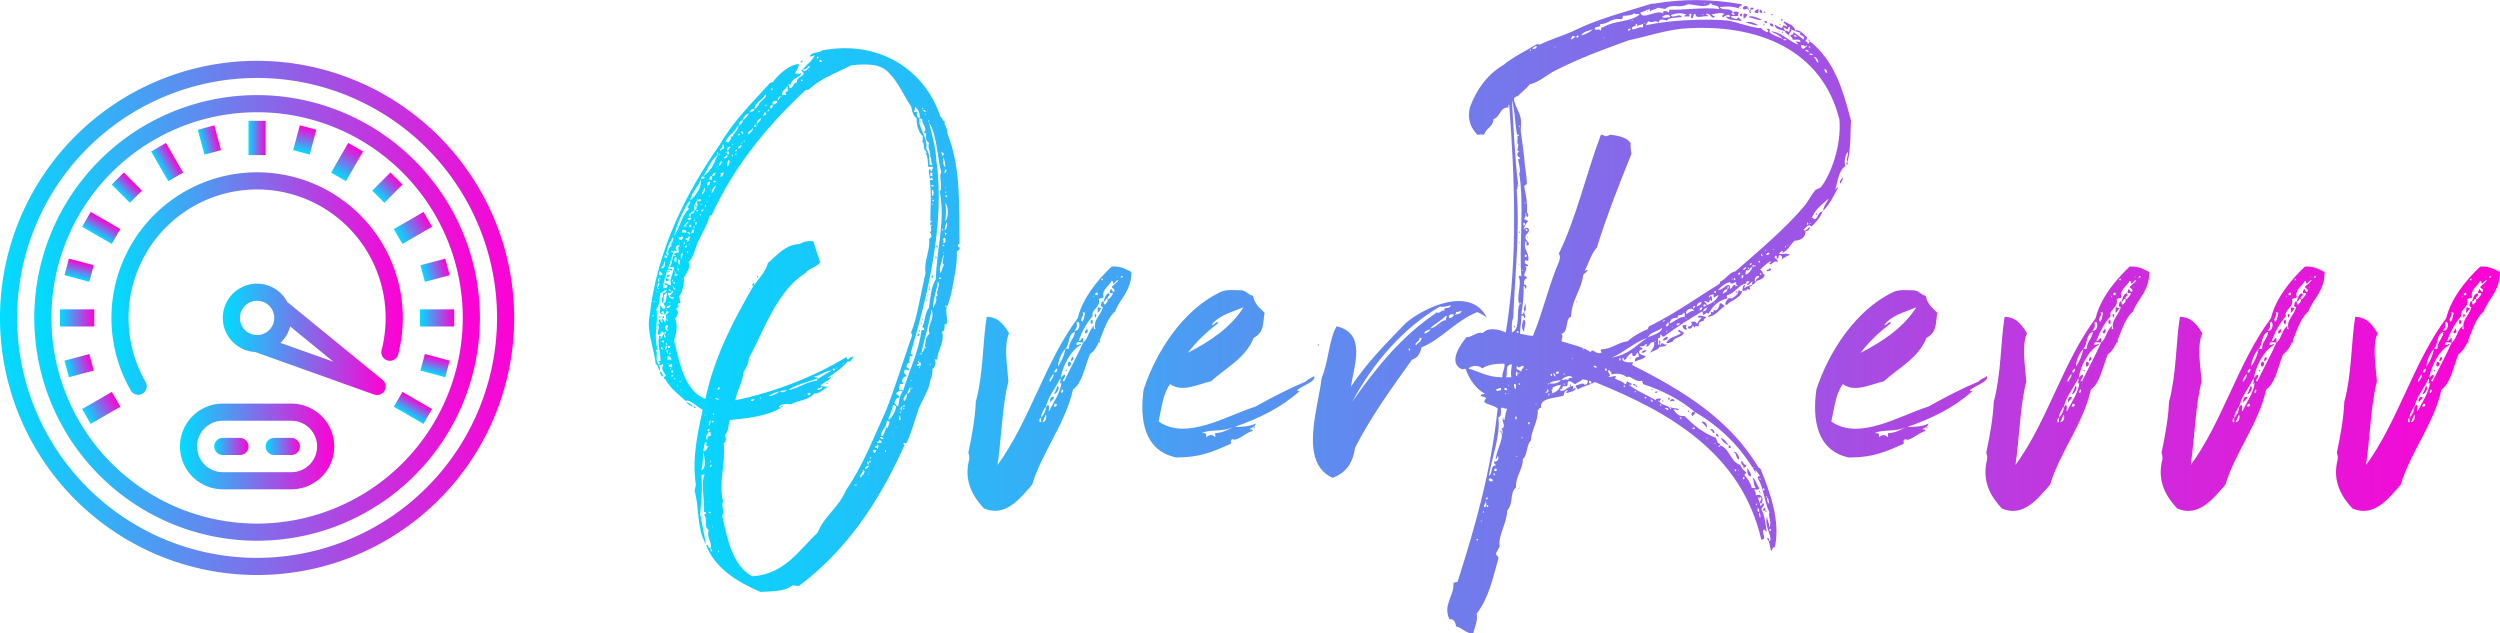 <?xml version="1.0" encoding="UTF-8"?>
<svg class="css-1j8o68f" width="464.4" height="117.67" viewBox="0 0 369.91 93.728" xmlns="http://www.w3.org/2000/svg">
<defs>
<linearGradient id="a">
<stop stop-color="#0df" style="--darkreader-inline-stopcolor:#00b1cc" data-darkreader-inline-stopcolor="" offset="0"/>
<stop stop-color="#ff00d4" style="--darkreader-inline-stopcolor:#cc00aa" data-darkreader-inline-stopcolor="" offset="1"/>
</linearGradient>
</defs>
<g transform="matrix(1.268 0 0 1.268 -2.536 6.464)" fill="url(#a)" featurekey="odWo6G-0">
<title xmlns="http://www.w3.org/2000/svg">racing-car-meter-speeding</title>
<path d="M32,2A30,30,0,1,0,62,32,30.034,30.034,0,0,0,32,2Zm0,58A28,28,0,1,1,60,32,28.032,28.032,0,0,1,32,60Z" xmlns="http://www.w3.org/2000/svg"></path>
<path d="M32,6A26,26,0,1,0,58,32,26.029,26.029,0,0,0,32,6Zm0,50A24,24,0,1,1,56,32,24.028,24.028,0,0,1,32,56Z" xmlns="http://www.w3.org/2000/svg"></path>
<rect x="9" y="31" width="4" height="2" xmlns="http://www.w3.org/2000/svg"/>
<rect x="51" y="31" width="4" height="2" xmlns="http://www.w3.org/2000/svg"/>
<rect transform="translate(-19.397 12.598) rotate(-29.995)" x="11.813" y="41.5" width="4.001" height="2" xmlns="http://www.w3.org/2000/svg"/>
<rect transform="translate(-4.027 27.969) rotate(-29.995)" x="48.186" y="20.5" width="4.001" height="2" xmlns="http://www.w3.org/2000/svg"/>
<rect transform="translate(-11.713 22.715) rotate(-60.005)" x="12.813" y="19.5" width="2" height="4.001" xmlns="http://www.w3.org/2000/svg"/>
<rect transform="translate(-11.711 64.719) rotate(-60.005)" x="49.186" y="40.5" width="2" height="4.001" xmlns="http://www.w3.org/2000/svg"/>
<rect transform="translate(-4.026 12.598) rotate(-29.995)" x="20.5" y="11.813" width="2" height="4.001" xmlns="http://www.w3.org/2000/svg"/>
<rect x="31" y="9" width="2" height="4" xmlns="http://www.w3.org/2000/svg"/>
<rect transform="translate(9.29 43.716) rotate(-60.005)" x="40.5" y="12.813" width="4.001" height="2" xmlns="http://www.w3.org/2000/svg"/>
<rect transform="translate(-17.209 30.443) rotate(-75)" x="10.233" y="24.935" width="2" height="3" xmlns="http://www.w3.org/2000/svg"/>
<rect transform="translate(2.825 78.812) rotate(-75)" x="51.767" y="36.065" width="2" height="3" xmlns="http://www.w3.org/2000/svg"/>
<rect transform="translate(-6.957 16.797) rotate(-45)" x="15.797" y="15.297" width="2" height="3" xmlns="http://www.w3.org/2000/svg"/>
<rect transform="translate(-2.007 7.225) rotate(-15)" x="25.435" y="9.733" width="2" height="3" xmlns="http://www.w3.org/2000/svg"/>
<rect transform="translate(16.992 44.611) rotate(-75)" x="36.065" y="10.233" width="3" height="2" xmlns="http://www.w3.org/2000/svg"/>
<rect transform="translate(1.948 38.297) rotate(-45)" x="45.703" y="15.797" width="3" height="2" xmlns="http://www.w3.org/2000/svg"/>
<rect transform="translate(-5.044 14.558) rotate(-15)" x="51.267" y="25.435" width="3" height="2" xmlns="http://www.w3.org/2000/svg"/>
<rect transform="translate(-9.34 4.187) rotate(-15)" x="9.733" y="36.565" width="3" height="2" xmlns="http://www.w3.org/2000/svg"/>
<path d="M48.465,36.249A17,17,0,1,0,17.275,40.5a1,1,0,0,0,1.731-1,15,15,0,1,1,27.521-3.748,1,1,0,1,0,1.938.5Z" xmlns="http://www.w3.org/2000/svg"></path>
<path d="M35.633,30.226a.931.931,0,0,0-.093-.05,3.989,3.989,0,1,0-3.78,5.8l13.9,4.965A.983.983,0,0,0,46,41a1,1,0,0,0,.633-1.774ZM30,32a2,2,0,1,1,2,2A2,2,0,0,1,30,32Zm4.725,2.912a3.976,3.976,0,0,0,1.134-1.917L40.9,37.114Z" xmlns="http://www.w3.org/2000/svg"></path>
<path d="m36 42h-8a5 5 0 0 0 0 10h8a5 5 0 0 0 0-10zm0 8h-8a3 3 0 0 1 0-6h8a3 3 0 0 1 0 6z" xmlns="http://www.w3.org/2000/svg"/>
<path d="m30 46h-2a1 1 0 0 0 0 2h2a1 1 0 0 0 0-2z" xmlns="http://www.w3.org/2000/svg"/>
<path d="m36 46h-2a1 1 0 0 0 0 2h2a1 1 0 0 0 0-2z" xmlns="http://www.w3.org/2000/svg"/>
</g>
<g transform="matrix(5.027 0 0 5.027 98.14 -32.463)" fill="url(#a)" featurekey="VGK2BT-0">
<path d="m8.34 15.5c0-0.04-0.02-0.06-0.04-0.06 0 0.04 0 0.06 0.04 0.06-0.04 0.16 0.04 0.28 0 0.5h-0.06c0 0.06 0.02 0.22-0.08 0.22 0.1 0.26-0.12 0.54-0.14 0.82h-0.08c0.06 0.04 0.04 0.22-0.06 0.28 0.02 0.18-0.06 0.28-0.08 0.44-0.06 0.24-0.22 0.48-0.32 0.72-0.12 0.34-0.2 0.68-0.36 1.02h-0.1c0.02 0.02 0.02 0.04 0.04 0.06-0.76 1.7-1.72 3.1-3.1 4.14-0.12 0.02-0.16-0.04-0.22 0-0.22 0.18-0.64 0.16-0.92 0.18-0.7-0.3-1.34-0.7-1.6-1.38 0.1-0.02 0.04 0.12 0.14 0.08 0.04-0.14-0.14-0.34-0.06-0.52-0.16-0.1-0.02-0.3-0.14-0.46 0.02 0 0.06-0.02 0.06-0.04s-0.04-0.02-0.06-0.04c0.02-0.36-0.1-0.86 0.02-1.1-0.06 0.02-0.04 0-0.1 0.02 0.04 0.4 0 0.72-0.04 1.22 0.02-0.02 0.02-0.02 0.02-0.06 0.02 0.24 0.12 0.64 0.16 0.88-0.28-0.44-0.2-1.14-0.34-1.58 0.02-0.02 0.02-0.12 0.04-0.16-0.12-0.8 0.06-1.58 0.2-2.22-0.16-0.08-0.38-0.32-0.5-0.26-0.22-0.2-0.46-0.38-0.6-0.64 0.02-0.02 0-0.04 0 0-0.02 0-0.02-0.02-0.04-0.02-0.02-0.06 0.04-0.06 0.06-0.08-0.06-0.14-0.16-0.16-0.08-0.32-0.02-0.06-0.06 0.04-0.12 0 0-0.06 0.04-0.08-0.02-0.1 0-0.02 0.04-0.02 0.06-0.02 0-0.22-0.1-0.52-0.04-0.74 0.08-0.02 0.04 0.08 0.02 0.08 0.08 0 0.06-0.08 0.1-0.12h0.02c0 0.06 0 0.08 0.04 0.1 0.02 0 0-0.12-0.04-0.1 0.02-0.08-0.08-0.04-0.04-0.1 0.02-0.02 0-0.04 0 0-0.08 0-0.02 0.16-0.14 0.1 0-0.14 0.06-0.22 0-0.32h0.06c-0.02-0.04-0.06-0.08-0.02-0.12 0.08-0.04 0 0.1 0.1 0.08v0.02c0.02 0 0-0.02 0-0.02 0-0.08-0.04-0.06 0-0.1 0.04 0.02 0.04 0.08 0.08 0.1 0.02-0.02 0-0.04 0-0.08 0 0 0.02 0.02 0.04 0.02 0 0.02 0.02 0.02 0.04 0.02 0-0.06-0.02-0.02-0.04-0.02-0.04-0.1-0.04-0.18 0.06-0.22 0-0.02-0.02-0.02-0.02-0.04-0.06-0.02-0.06 0.06-0.08 0.1-0.06 0-0.02-0.1-0.06-0.1-0.02 0-0.04 0.02-0.08 0.02 0.02 0.02 0.06 0.02 0.06 0.08-0.16-0.04-0.04-0.16-0.08-0.26 0.08 0 0.04 0.1 0.14 0.08 0.08-0.06-0.04-0.1-0.04-0.16 0.1 0.02 0.08-0.2 0.12-0.3-0.18 0.04-0.06 0.22-0.14 0.3-0.08-0.14 0.06-0.2 0-0.3 0.08 0 0.1-0.02 0.12-0.08-0.04-0.06-0.1 0.08-0.18 0.08-0.04 0.14 0 0.32-0.12 0.46 0.06 0.44-0.1 0.8 0.04 1.22h-0.06c0.08 0.1-0.04 0.32 0.1 0.44 0 0.06 0.04 0.1 0.02 0.16-0.06-0.02-0.04-0.16-0.12-0.18-0.06-0.5-0.28-0.98-0.18-1.44 0.22-1.94 1.08-3.62 2.06-5.02 0.4-0.7 0.96-1.24 1.48-1.82 0.04 0 0.04-0.04 0.08-0.02 0.18-0.24 0.46-0.5 0.76-0.54 0.04 0.06-0.06 0.18-0.1 0.28 0.08 0 0.08 0.02 0.18 0-0.04 0.14-0.28 0.12-0.3 0.32h-0.08c0.04 0.08 0 0.06 0.04 0.12 0.12-0.02 0.1-0.18 0.22-0.18-0.04-0.12 0.12-0.16 0.18-0.22 0.06-0.08-0.12-0.12-0.02-0.16 0.04 0.12 0.18-0.02 0.22-0.1-0.06-0.02-0.08 0.12-0.22 0.1 0.12-0.14 0.28-0.24 0.36-0.42-0.04 0.02-0.08 0.04-0.16 0.04 0.1-0.16 0.26-0.08 0.38-0.18 1.7-0.32 3.04 0.6 3.48 1.96 0.08 0.02 0.04 0.12 0.12 0.12-0.02 0.16 0.1 0.18 0.08 0.36 0.42 1.04 0.34 2.2 0.36 3.26-0.02 0-0.04 0-0.04 0.02-0.04 0.08 0.04 0.06 0.04 0.08 0.02 0.08-0.04 0.08-0.08 0.12 0.02 0.36-0.08 0.78-0.16 1.22-0.04 0.14-0.1 0.4-0.14 0.42zm-3.82-7.32c0.04 0.02 0.08-0.06 0.02-0.06 0 0.04-0.04 0.02-0.02 0.06zm0.14 0.1v-0.04c-0.04-0.06-0.12 0.06 0 0.04zm-2 6.58c0.02 0 0.02-0.02 0.02-0.02 0.14-0.2 0.32-0.36 0.4-0.64 0.24-0.2 0.52-0.56 0.94-0.56 0.12-0.08 0.28-0.1 0.4-0.08 0.06 0.22 0.14 0.44 0.2 0.62-0.1 0.14-0.34 0.18-0.44 0.32-0.84 0.52-1.22 1.7-1.66 2.5-0.02 0.22-0.08 0.26-0.16 0.42-0.04 0.34-0.18 0.5-0.24 0.82 1.16-0.24 2.34-0.7 3.28-1.28 0 0.04 0 0.08 0.04 0.08 0.04-0.04 0.1-0.1 0.16-0.08-0.06 0.06-0.06 0.16-0.18 0.14 0-0.02-0.02 0 0 0-0.16 0.2-0.38 0.34-0.58 0.48-0.04 0 0 0.02 0 0 0.06 0.02 0.08-0.06 0.1 0-0.1 0.1-0.24 0.14-0.32 0.24 0.08 0.02 0.2 0.02 0.24 0.02-0.14 0.06-0.26 0.22-0.42 0.2-0.16 0.2-0.48 0.2-0.68 0.32-0.12-0.02-0.26-0.02-0.36 0.06 0.06 0.1 0.08-0.06 0.12 0-0.4 0.3-1.16 0.36-1.56 0.4-0.06 0.18-0.02 0.3-0.14 0.44 0.02 0.06 0.02 0.08 0.02 0.16 0 0.06-0.06 0.06-0.06 0.1 0.06 0.6-0.16 1.14-0.02 1.7-0.06 0.1 0.04 0.24-0.02 0.44 0.14 0.64 0.3 1.46 0.88 1.76 0.96-0.06 1.38-0.78 1.92-1.28 0.2-0.5 0.64-0.76 0.84-1.26 0.48-0.68 0.8-1.52 1.16-2.3 0.26-0.64 0.52-1.5 0.78-2.24 0.02-0.06-0.04-0.04-0.02-0.12 0.16-0.34 0.28-1.14 0.42-1.72-0.06-0.36 0.16-0.72 0.1-1.02 0.06 0.04 0.02-0.08 0.08-0.04-0.04-0.1 0-0.12-0.06-0.14 0.12-0.08-0.04-0.18 0.08-0.22-0.04-0.02-0.06 0.02-0.06 0 0-0.44 0.04-1-0.02-1.32 0.04 0 0.14 0 0.08-0.04 0-0.1-0.04 0.02-0.08 0 0.02-0.08-0.06-0.2 0-0.3 0.02 0.02 0.02 0.08 0.08 0.08-0.04-0.08 0.02-0.04 0.02-0.12-0.06-0.04-0.1 0.02-0.14-0.02-0.02-0.12 0-0.32-0.1-0.42 0.02 0.02 0.06 0.04 0.06 0-0.04 0.02-0.02-0.06-0.06-0.06-0.06-0.1 0-0.2-0.08-0.26 0.04-0.06 0-0.08 0.02-0.16-0.12-0.08-0.2-0.36-0.18-0.52-0.1-0.06-0.14-0.2-0.16-0.34-0.22-0.32-0.38-0.72-0.66-1-0.22-0.24-0.56-0.28-1.1-0.22-0.44 0.22-0.94 0.4-1.26 0.72h-0.08c-1.12 1.04-2.1 2.22-2.78 3.7-0.02 0-0.04 0-0.06 0.02-0.06 0.26-0.24 0.54-0.36 0.8-0.06 0.16-0.1 0.4-0.26 0.56 0.1 0.1-0.06 0.32-0.14 0.46 0.04 0.08-0.04 0.46-0.14 0.54 0.04 0.08 0.02 0.12 0.04 0.2-0.06-0.02-0.06 0.02-0.08 0.06 0.1 0.02-0.04 0.08-0.04 0.12 0.1 0.08 0.04 0.2-0.04 0.28 0.1 0.14 0.04 0.46-0.02 0.64 0.14 0.56 0.28 1.48 0.92 1.72 0.26-1.24 0.82-2.3 1.42-3.34zm1.68-6.42c0.02 0 0-0.02 0 0zm-0.06 0.08v0.04c-0.12 0.1 0.08-0.06 0-0.04zm-0.1 0.08c0.02 0.02-0.02-0.02 0 0zm-0.56 0.08c0.02 0.02 0-0.02 0 0zm0.44 0.16h0.04v-0.04h-0.04v0.04zm-0.56 0.42c0.06-0.04 0.12 0.04 0.12-0.04-0.1-0.02 0.06-0.08 0.06-0.12-0.06 0 0.02-0.12-0.04-0.1-0.02 0.1-0.16 0.1-0.14 0.26zm-0.3-0.14c0-0.02 0-0.04 0.02-0.02 0-0.04 0-0.04-0.04-0.04 0 0.02 0 0.06 0.02 0.06zm-0.52 0.54c-0.06 0-0.12 0.02-0.12 0.1 0.08-0.02 0.12-0.04 0.12-0.1 0.1-0.02 0.12-0.12 0.16-0.18 0.06-0.06 0.24-0.18 0.16-0.24-0.06 0.16-0.28 0.2-0.32 0.42zm0.56-0.38c0.02 0.02 0 0 0 0zm0.16 0.12c0-0.02 0.02-0.06 0.04-0.08s0.06 0 0.06-0.02h-0.1c0.02 0.04-0.08 0.08 0 0.1zm-0.22-0.06zm-0.1 0.06c0.02 0.02-0.02 0 0 0zm0.14 0.06v0.08c0.08-0.02 0.12-0.04 0.14-0.1-0.04-0.02-0.1-0.02-0.14 0.02zm4.32 0.02c0.02 0.02 0-0.02 0 0zm-0.18 0.04s-0.02 0 0 0zm-4.36 0.04c0.04 0.08 0.06-0.08 0 0zm0.18 0.1c0-0.06 0.06-0.02 0.04-0.1-0.04-0.04-0.12 0.06-0.04 0.1zm4.36 0.28c-0.06 0.24 0.26 0.58 0.2 0.9 0.1 0.12 0.08 0.24 0.1 0.46 0.02 0 0.04 0.02 0.08 0.02-0.06-0.12 0-0.2-0.08-0.28 0.02 0.02 0.02-0.02 0.02-0.04-0.02-0.14-0.08-0.18-0.04-0.34-0.12-0.08-0.08-0.14-0.08-0.28-0.02 0-0.06 0-0.06-0.02 0.1-0.16-0.06-0.2-0.06-0.4-0.04 0-0.04-0.02-0.08-0.02 0.04-0.1-0.04-0.3-0.14-0.34 0.02 0.08 0 0.08-0.02 0.14 0.02 0.02 0.1 0 0.1 0.04-0.04 0.08 0 0.12 0.06 0.16zm0.08-0.28c0.04 0.08 0.04-0.1 0 0zm-4.56 0.08c0.04 0 0.1-0.06 0.04-0.06 0 0.02-0.04 0.04-0.04 0.06zm4.64 0.02c0.06-0.02-0.02-0.1-0.06-0.04 0.04 0 0.04 0.02 0.06 0.04zm-4.92 0c0.04 0 0.06-0.02 0.08-0.04-0.04 0-0.06 0.02-0.08 0.04zm0.18 0.12c0-0.04 0.04-0.04 0.06-0.04 0.02-0.04 0-0.08-0.04-0.08 0 0.02-0.06 0.08-0.02 0.12zm-0.62 0.12c-0.06 0-0.16 0.1-0.1 0.16 0.04-0.06 0.1-0.08 0.1-0.16 0.08-0.04 0.14-0.14 0.18-0.2-0.1 0.02-0.16 0.1-0.18 0.2zm5.38-0.18c0.02 0.1 0.02-0.08 0 0zm-4.96 0.3c0.04-0.08 0.12-0.1 0.12-0.18-0.08 0.02-0.16 0.12-0.12 0.18zm5.04-0.1c0.02 0.08 0.06-0.08 0 0zm0.24 1.18c0.26 1.84-0.26 3.96-0.76 5.66l0.08 0.08h-0.1c0 0.1-0.04 0.12 0 0.2-0.08-0.02-0.08 0.06-0.1 0.08-0.02 0.08 0.1 0.06 0.08 0.14-0.06 0-0.08-0.06-0.14 0-0.04 0.12 0.04 0.08 0.06 0.18-0.14 0-0.06 0.06-0.14 0.1 0.04 0.02 0 0.12 0.06 0.12h-0.12c0 0.1-0.04 0.14 0 0.18 0.04-0.02 0.08 0 0.1 0.02 0.18-0.6 0.46-1.16 0.54-1.78 0.02-0.02 0.1 0.02 0.08-0.06 0-0.02-0.04-0.02-0.06-0.04 0.1-0.14 0.06-0.4 0.2-0.56 0.04-0.28 0.06-0.62 0.2-0.84 0.04-0.98 0.28-1.7 0.12-2.58 0.1-0.14-0.04-0.42 0.04-0.58-0.12-0.44-0.12-1.1-0.36-1.46 0.1 0.4 0.2 0.74 0.22 1.14zm-5.38-1.02c0.04 0.02 0.04 0 0.08 0v-0.04c-0.02 0-0.02-0.02-0.04-0.02 0 0.02-0.02 0.04-0.04 0.06zm-0.6 0.24h0.02c0.02-0.08 0.2-0.22 0.1-0.26-0.06 0.22-0.34 0.3-0.34 0.5 0.02-0.06 0.04-0.04 0.06 0 0.04-0.06 0.12-0.08 0.08-0.2 0.04 0.04 0.08 0.02 0.08-0.04zm0.44 0c0.04-0.04 0.18-0.14 0.12-0.2 0 0.1-0.14 0.06-0.12 0.2zm-0.16-0.02c0.02-0.04 0-0.08-0.04-0.08 0 0.04 0 0.08 0.04 0.08zm-0.14 0.04c0.04 0 0.06-0.02 0.06-0.04-0.04 0-0.06 0-0.06 0.04zm0.26 0.02c0.02 0.02 0-0.02 0 0zm-0.28 0.02c0 0.02-0.02 0 0 0zm0.18 0.14c0.04 0.06 0.06-0.08 0 0zm-0.06 0.04c-0.04 0.08 0.08-0.04 0 0zm-0.24 0.04s-0.04 0-0.04 0.02c0.02 0 0.04 0 0.04-0.02zm-0.38 0.2c0.02-0.06 0.1-0.06 0.12-0.1-0.06 0 0.02-0.12-0.06-0.08 0.04 0.12-0.12 0.12-0.06 0.18zm0.52-0.08c0.06 0.02 0.14-0.06 0.08-0.1 0 0.04-0.08 0.04-0.08 0.1zm-0.3 0.08c0.02-0.06 0.06-0.08 0.08-0.12-0.08-0.02-0.14 0.08-0.08 0.12zm0.24 0.02c0.02-0.02 0.06-0.06 0-0.06 0 0.02-0.04 0.04 0 0.06zm-0.3 0.02c0.02 0.1 0.02-0.08 0 0zm0.04 0.06c0.08 0.04 0.08-0.12 0-0.08v0.08zm6.36 0.06c-0.02-0.04 0.02-0.04 0.02-0.08-0.04-0.02-0.04-0.04-0.08-0.06 0.02 0.04 0.02 0.12 0.06 0.14zm-6.64-0.04c-0.2 0.14-0.28 0.4-0.42 0.62 0.22-0.14 0.32-0.38 0.42-0.62h0.02c0-0.04 0-0.08-0.04-0.08 0 0.04 0.02 0.04 0.02 0.08zm0.52-0.02c0.04 0.08 0.04-0.1 0 0zm-0.44 0c-0.02 0-0.04 0-0.04 0.02 0.02 0 0.04 0 0.04-0.02zm0.1 0.12c0.06 0 0.16-0.06 0.08-0.1 0 0.06-0.08 0.04-0.08 0.1zm0.24-0.08c0.04 0.08 0.04-0.1 0 0zm6.28 0.34c0-0.12-0.02-0.22-0.06-0.3 0 0.12-0.02 0.22 0.06 0.3zm-6.4-0.02c0.02-0.06 0.1-0.14 0.02-0.2-0.02 0.06-0.08 0.18-0.02 0.2zm-0.24-0.02c0.02-0.04 0.1-0.12 0.04-0.14 0 0.04-0.1 0.1-0.04 0.14zm-0.04 0s-0.04 0-0.04 0.02c0.02 0 0.04 0 0.04-0.02zm0.02 0.08c-0.02 0-0.02 0-0.04 0.02 0.02-0.02 0.04 0 0.04-0.02zm6.66 0.14c0-0.04 0.04-0.04 0.04-0.1-0.04 0-0.04-0.04-0.06 0 0.04 0.02-0.04 0.08 0.02 0.1zm-6.76-0.02c-0.04 0.02-0.1 0.02-0.1 0.1 0.08 0 0.08-0.04 0.1-0.1 0.04-0.02 0-0.02 0 0zm0.14 0.04c0.04 0.02 0 0.04 0 0.08 0.1 0 0.06-0.1 0.12-0.12-0.06 0-0.12 0-0.12 0.04zm6.18 0.06h0.06v-0.1h-0.06v0.1zm0.44 0c0.02 0 0-0.02 0 0zm-6.94 0.1c0.04 0 0.04 0 0.06 0.02 0-0.04 0.06-0.12-0.02-0.12-0.02 0.02-0.06 0.04-0.04 0.1zm-0.24-0.02c0.06-0.02 0.08 0.02 0.1-0.04-0.04-0.04-0.12-0.04-0.1 0.04zm-0.32 0.64c0.12-0.12 0.36-0.4 0.3-0.62-0.06 0.22-0.3 0.4-0.3 0.62zm0.68-0.54h0.06v-0.04h-0.06v0.04zm-0.18 0.1c0.06 0 0.08-0.06 0.08-0.12-0.06 0-0.1 0.04-0.08 0.12zm0.28-0.06c-0.02 0 0 0.02 0 0 0.04-0.02 0-0.04 0 0zm-0.12 0.04c-0.06 0.06 0.08-0.06 0 0zm6.5 0.02c-0.02 0-0.02-0.02-0.06-0.02-0.04 0.06 0.08 0.06 0.06 0.02zm-6.54 0.22c-0.02 0.02 0 0.04 0 0 0.08-0.04 0.08-0.16 0.14-0.22-0.1 0.04-0.12 0.12-0.14 0.22zm6.88-0.16c0.02 0.08 0.02-0.08 0 0zm-7.16 0.2c0.04-0.02 0.12-0.14 0.08-0.2-0.02 0.06-0.1 0.16-0.08 0.2zm6.78-0.18c0.02 0.02-0.02-0.02 0 0zm-6.54 0.04c0.02 0.1 0.02-0.08 0 0zm6.52 0.18c0.08 0.02 0.06-0.16 0.02-0.18-0.04 0.1 0.02 0.14-0.02 0.18zm0.4-0.1c0.04 0.08 0.04-0.1 0 0zm-7.08 0.08c0.02 0.02 0-0.02 0 0zm-0.12 0.02c0.04-0.1-0.06 0.12 0 0zm0.26 0.02c-0.02 0.02 0 0.04 0 0 0.06 0-0.02-0.08 0 0zm6.98 0.02c0.06-0.02-0.04-0.08-0.04-0.04 0.02 0 0 0.04 0.04 0.04zm-0.44 0.04c0.02 0.08 0.02-0.1 0 0zm-6.9 0.08h-0.02c-0.02 0.04-0.04 0.04-0.04 0.1h-0.02c0 0.06-0.02 0.12 0 0.16h-0.02c0 0.06-0.08 0.04-0.1 0.1h-0.02c-0.02 0.02-0.02 0.04-0.02 0.08 0.08 0.04 0.04-0.04 0.04-0.08 0.08 0.02 0.12-0.02 0.12-0.1 0.06 0 0.06-0.04 0.06-0.1 0.06-0.02 0-0.12 0.02-0.16h0.1v-0.06c-0.06 0-0.06 0.04-0.1 0v0.06zm7.34-0.04c0 0.02-0.02-0.02 0 0zm-0.42 0.04h0.04v-0.04h-0.04v0.04zm-6.48 0c0.02 0.02 0 0 0 0zm-1.12 1.02c0.18-0.26 0.22-0.6 0.44-0.8-0.12-0.06 0.12-0.18 0-0.22-0.18 0.28-0.36 0.66-0.44 1.02zm1-1.02c-0.02 0.02-0.04 0-0.06 0.02 0.02 0 0.06 0 0.06-0.02zm6.98 0.6c0.1-0.12 0.1-0.44 0-0.56 0.04 0.24 0.02 0.36 0 0.56zm-0.4-0.52c0.06 0.1 0.02-0.06 0 0zm-6.76 0c-0.02 0-0.04 0-0.04 0.02 0.02 0 0.04 0 0.04-0.02zm0.08 0.06c0.04 0.08 0.06-0.1 0 0zm-0.1 0.14c0.02 0.1 0.12-0.12 0.02-0.02 0 0-0.02 0-0.02 0.02zm-0.14 0.02h0.04v-0.04h-0.04v0.04zm0.1 0.1c0.02 0.08 0.06-0.1 0 0zm-0.26 0.04c0.02 0.02 0 0 0 0zm-0.1 0.1c0.08 0.04 0.14-0.06 0.08-0.06 0 0.02-0.1 0-0.08 0.06zm0.2 0c-0.06 0.02 0.02 0.1 0 0 0.02 0 0-0.02 0 0zm6.94 0.06c0.04 0.08 0.06-0.1 0 0zm-7.26 0.14h0.06c0 0.02 0 0.04 0.02 0.02-0.04-0.1 0.06-0.08 0.06-0.16-0.06 0.02-0.1 0.08-0.14 0.14zm0.34-0.04c0.06 0 0.06-0.12 0-0.08v0.08zm7.34 0.16c0.06-0.02 0.1-0.18 0.06-0.24-0.04 0.08-0.04 0.16-0.06 0.24zm-7.46-0.1c0.02-0.06 0-0.08-0.06-0.06 0 0.04 0 0.08 0.06 0.06zm0.06 0c0.06 0.08 0.06-0.06 0 0zm-0.06 0.18c0.1 0.02 0.1-0.1 0.06-0.12-0.02 0.04-0.06 0.06-0.06 0.12zm7.38-0.1c0.06 0.08 0.04-0.08 0 0zm-7.66 0.08c0.08-0.02 0.1 0.02 0.14 0 0-0.08-0.06-0.08-0.12-0.08 0 0.04 0 0.06-0.02 0.08zm0.16 0.02c0.06-0.02 0.04 0.04 0.08 0.04 0.04-0.06-0.06-0.1-0.08-0.04zm7.6 0.1c0-0.06 0.04-0.06 0.04-0.1-0.04 0-0.04-0.02-0.06-0.02 0.02 0.04 0.02 0.1 0.02 0.12zm-7.84 0.02c-0.02 0.08 0.04 0.08 0.08 0.08 0.02-0.02 0.04-0.04 0.04-0.08-0.04-0.06-0.06 0.02-0.12 0zm0.2 0.08c0.08-0.04 0 0.08 0.06 0.06 0-0.04 0.06-0.04 0.06-0.06-0.1 0 0.1-0.1-0.04-0.1 0.02 0.08-0.1 0.02-0.08 0.1zm-0.54 0.32c-0.06 0.02-0.02 0.18 0.04 0.12-0.06-0.14 0.04-0.22 0.1-0.3-0.02 0-0.04 0-0.04-0.02 0.06-0.06 0.1-0.14 0.06-0.2-0.06 0.12-0.16 0.26-0.16 0.4zm8.18-0.38c-0.12 0-0.02 0.08-0.06 0.16 0.1-0.02 0.06-0.1 0.06-0.16 0.04-0.02 0-0.02 0 0zm-7.72 0.06c0.02 0.02 0 0 0 0zm-0.14 0.02c-0.02 0.14 0.02-0.08 0 0zm0.04 0.08c0.02 0.08 0.02-0.1 0 0zm0.12 0c0.04 0.08 0.06-0.1 0 0zm0.16 0.04c0.02 0.08 0.02-0.1 0 0zm-0.44 0.3c0 0.08 0.1 0 0 0 0-0.06 0.08-0.06 0.14-0.08-0.02-0.1-0.04-0.16 0.04-0.2-0.14-0.02-0.18 0.08-0.08 0.18-0.08 0-0.08-0.06-0.12 0-0.04 0.16-0.1 0.34-0.16 0.5 0.06 0.02 0.14-0.02 0.12 0.06-0.06 0-0.06-0.04-0.14-0.02-0.06 0.22-0.12 0.34-0.12 0.54 0.06 0 0.12 0 0.12-0.08-0.02 0-0.12-0.04-0.04-0.08 0.04 0.06 0.1 0.06 0.16 0.08-0.08-0.14 0.04-0.34 0.08-0.52-0.02-0.04-0.12 0-0.12-0.04 0.08-0.12 0.04-0.22 0.12-0.34zm7.96-0.28c-0.08-0.06-0.08 0.08 0 0zm-7.64 0.06c0.06 0.02 0.04-0.04 0.06-0.06-0.04 0-0.08 0.02-0.06 0.06zm7.6 0.04c0 0.02-0.02 0 0 0zm-8 0.1h0.04v-0.04h-0.04v0.04zm0.5 0c-0.06-0.08-0.06 0.08 0 0zm7.5 0.02c0.02 0.08 0.02-0.1 0 0zm-7.7 0.18c0.02-0.06 0.02-0.12 0.04-0.16h-0.06c0 0.04-0.02 0.14 0.02 0.16zm7.62 0.42c0.04-0.08 0.06-0.16 0.1-0.26-0.1-0.04 0.04-0.26-0.02-0.28-0.04 0.24-0.14 0.4-0.08 0.54zm-8.04-0.5c-0.04 0-0.04-0.04-0.08-0.02-0.02 0.08 0.08 0.1 0.08 0.02zm0.26 0.18c0-0.06 0.04-0.14-0.02-0.16-0.04 0.04-0.06 0.14 0.02 0.16zm0.12 0.06c-0.04-0.06 0.04-0.14-0.06-0.14 0 0.08-0.02 0.14 0.06 0.14zm-0.56 0.12c0.12 0 0.14-0.18 0.08-0.22 0.02 0.12-0.06 0.14-0.08 0.22zm0.3-0.08c0.02 0 0-0.02 0 0zm0.18 0c-0.06 0.08 0.08-0.06 0 0zm0.1 0s-0.02-0.02 0 0zm0.08 0.02c0.02 0.02 0-0.02 0 0zm-0.14 0.12c0-0.04-0.02-0.06-0.04-0.08 0 0.04 0 0.08 0.04 0.08zm-0.58 0.14h0.1c0-0.06-0.04-0.1-0.1-0.12v0.12zm0.46 0.02c0.06 0.02 0.06-0.04 0.1-0.06-0.1 0.06-0.06-0.12-0.12-0.06 0.06 0 0 0.1 0.02 0.12zm7.78 0c0 0.02-0.02 0 0 0zm0.06 0.08c0-0.02-0.02-0.04-0.04-0.04-0.04 0.02-0.04 0.06 0.04 0.04zm-8.3 0h-0.02c-0.02 0.04-0.02 0.1 0.02 0.1v-0.1c0.04 0 0.06-0.02 0.06-0.02-0.04 0-0.06 0-0.06 0.02zm0.42 0.1v0.04h0.04c0.02-0.04-0.02-0.04-0.04-0.04 0-0.04-0.02-0.06-0.04-0.08 0 0.04 0.02 0.06 0.04 0.08zm7.64 0.78c0.04-0.12 0.14-0.22 0.08-0.36 0.02 0 0.06 0 0.06-0.02-0.08-0.1 0.1-0.3 0-0.42-0.02 0.24-0.14 0.5-0.14 0.8zm-8.1-0.6c0 0.06 0.08-0.04 0 0 0-0.08 0.1-0.12 0-0.16 0.02 0.08-0.06 0.12 0 0.16zm0.52 0.02c-0.04-0.02-0.04-0.06-0.08-0.08 0 0.06 0.06 0.14 0.08 0.08zm-0.14 0.06c0-0.04-0.02-0.06-0.06-0.06 0 0.04 0.02 0.06 0.06 0.06zm-0.38 0c0 0.02-0.04 0-0.04 0.04 0.02-0.02 0.04 0 0.04-0.04zm0.3 0.06c0 0.12 0.12 0.22 0.18 0.14-0.04-0.04-0.1 0.02-0.12-0.06 0.04-0.06 0.08-0.08 0.1-0.14-0.1-0.02-0.04 0.1-0.16 0.06zm-0.04 0c0.02 0-0.02-0.02 0 0zm8.06 0.12c0.02 0.02 0-0.02 0 0zm-8.4 0.12c-0.02 0-0.06 0-0.06 0.02 0.02 0 0.06 0 0.06-0.02zm0.34 0.06c0.02 0-0.02-0.02 0 0zm0.12-0.04c-0.02 0.02-0.04 0-0.06 0.04 0.02-0.02 0.06 0 0.06-0.04zm-0.12 0.18c0.08 0.02 0.1-0.04 0.12-0.08-0.06 0.02-0.12 0.02-0.12 0.08zm-0.02 0.04c0.02 0.1 0.02-0.06 0 0zm7.52 1.28c0.18-0.12 0.04-0.42 0.24-0.56-0.1-0.22 0.16-0.4 0.06-0.72-0.08 0.46-0.22 0.88-0.3 1.28zm-7.92-1.08c0.04 0.06 0.06-0.1 0 0zm0.44 0.02c0.02 0.1 0.02-0.06 0 0zm0.02 0.42c-0.04-0.08-0.02-0.08 0-0.16-0.12-0.06-0.1 0.14 0 0.16zm7.88 0.02c0 0.02-0.02 0 0 0zm-7.98 0.06h0.04v-0.06h-0.04v0.06zm0.1 0.02c-0.06 0.08 0.08-0.06 0 0zm-0.02 0.14c0.02 0.04 0.04 0 0 0-0.02-0.02-0.02 0 0 0zm-0.18 0.08c0.04 0 0.06 0.02 0.08 0.02v-0.06h-0.04c0 0.02-0.02 0.02-0.04 0.04zm0.18 0.1c0-0.04-0.02-0.06-0.04-0.08 0 0.04 0 0.08 0.04 0.08zm-0.06 0.12c0.06 0.02 0.02-0.08 0.06-0.1-0.06 0-0.06 0.04-0.06 0.1zm0.08-0.04h0.06v-0.06h-0.06v0.06zm-0.14 0.02c-0.04 0-0.02-0.04-0.06-0.06-0.02 0.06 0.04 0.12 0.06 0.06zm7.74-0.02c0-0.04-0.04-0.04-0.04 0 0.02-0.02 0.04 0.02 0.04 0zm-7.6 0.16c0-0.04 0.02-0.1-0.04-0.1 0 0.06 0 0.1 0.04 0.1zm0.08 0.02c0-0.02-0.02-0.04-0.06-0.04 0.02 0.02 0 0.06 0.06 0.04zm7.4-0.02c-0.02 0-0.06 0-0.08 0.02 0.04 0 0.08 0.02 0.08-0.02zm-7.5 0.18h0.12c0-0.06-0.1-0.14-0.12-0.08 0.04 0 0 0.02 0 0.08zm7.42-0.08c0.02 0.02 0-0.02 0 0zm0 0.1c0.02 0.02 0-0.02 0 0zm-0.02 0.08c0.02 0.06-0.08 0.02-0.06 0.08h0.12c0-0.06 0-0.14-0.06-0.08 0.04-0.12-0.06-0.04 0 0zm-7.28 0c0.02 0 0-0.02 0 0zm0.18 0s-0.02-0.02 0 0zm-0.26 0s-0.04 0-0.04 0.02c0.02-0.02 0.04 0 0.04-0.02zm5.14 0.02c-0.06 0.08 0.08-0.06 0 0zm2.54 0.02c0.04 0.1 0.02-0.08 0 0zm-7.68 0.02c-0.02 0.08 0.08 0.04 0.1 0.08v-0.1c-0.04 0-0.06 0-0.1 0.02zm7.36 0.08c0.04 0.06 0.04-0.1 0 0zm-2.44 0.02c0.02 0.08 0.02-0.1 0 0zm-4.88 0c0.06 0.1 0.02-0.06 0 0zm4.8 0c-0.06 0.12 0.16 0.04 0 0zm2.42 0.02c0.02 0.02 0 0 0 0zm-7.18 0.1h0.04c0-0.02 0-0.02 0.02-0.04-0.02 0-0.02-0.04-0.06-0.02v0.06zm4.2 0.12c0.06 0.06 0.12-0.02 0.1 0.08 0.14-0.1 0.28-0.18 0.42-0.26-0.24 0.02-0.34 0.16-0.52 0.18zm2.96-0.16c0.02 0.02 0-0.02 0 0zm-5.78 0.04zm5.8 0s-0.02 0-0.02 0.02c0 0 0.02 0 0.02-0.02zm0.42 0.08c0.02 0.02 0-0.02 0 0zm-7.58 0.04c0.02 0 0.02-0.02 0.04-0.04-0.04-0.02-0.1 0.04-0.04 0.04zm7.34 0c0.02 0.02-0.02 0 0 0zm-7.28 0.06c0.06 0.08 0.04-0.06 0 0zm3.36 0.34c0.32-0.06 0.5-0.24 0.84-0.28 0-0.02 0.02-0.04 0-0.06-0.28 0.12-0.6 0.16-0.84 0.34zm3.64-0.3s-0.04 0-0.04 0.02c0.02 0 0.04 0 0.04-0.02zm-6.8 0.02c-0.02 0.02-0.04 0-0.04 0.04 0.02-0.02 0.04 0 0.04-0.04zm6.74 0.14c0.02 0-0.02-0.02 0 0zm-6.84 0.02c0.02 0.08 0.02-0.08 0 0zm4.12 0.12c0.08-0.02 0.2-0.06 0.1-0.1 0.02 0.08-0.12 0-0.1 0.1zm-2.92 0c0-0.04 0.06-0.02 0.04-0.08-0.04-0.02-0.08 0.06-0.04 0.08zm5.56 0.1c-0.04 0.02-0.16 0.18-0.08 0.22 0.04-0.06 0.08-0.12 0.08-0.22 0.08 0 0.14-0.16 0.06-0.18-0.02 0.12-0.04 0.12-0.06 0.18zm0.12-0.16c0.04 0.1 0.04-0.08 0 0zm-6.8 0.06c0.02 0.06 0.02-0.1 0 0zm2.94 0.04c0.08 0.06 0.18-0.02 0.22-0.06-0.04 0.04-0.18 0.02-0.22 0.06zm1-0.02c-0.06 0.06 0.08-0.06 0 0zm2.42 0.06c0 0.08 0.1 0.06 0.08 0.14-0.1 0-0.1 0.1-0.14 0.16 0.06 0.02 0.04 0.1 0.12 0.08 0.02-0.18 0.04-0.3 0.12-0.42-0.08-0.06-0.1 0-0.18 0.04zm-3.76 0.08c0.08 0.04 0.24-0.06 0.32-0.12-0.06 0-0.24 0.08-0.32 0.12zm1.42-0.08c0.02 0 0-0.02 0 0zm-0.28 0.04c0.04 0 0.04 0.04 0.06 0.04 0-0.04 0.04-0.04 0.04-0.06-0.04-0.02-0.06-0.04-0.1 0.02zm-0.08 0.02c-0.04 0.02 0 0.04 0 0 0.02-0.02 0-0.02 0 0zm-2.76 0.06s-0.04 0-0.04 0.02c0.02-0.02 0.04 0 0.04-0.02zm1.48 0.04c0-0.02-0.04-0.04-0.04 0 0.02 0 0.04 0.02 0.04 0zm-1.34 0.02c0.04 0 0.1 0.04 0.1 0-0.06 0-0.08-0.06-0.1 0zm1.2 0h-0.04 0.04zm-0.16 0.06c0.06 0 0.1-0.02 0.1-0.06-0.04 0.02-0.12 0-0.1 0.06zm4.18 0.32-0.06-0.06c0.02 0.18-0.1 0.18-0.06 0.3 0.1-0.1 0.18-0.22 0.22-0.4-0.04 0-0.02-0.06-0.1-0.04 0 0.08-0.04 0.1 0 0.2zm0.28-0.16c-0.06 0-0.08 0.1-0.02 0.12-0.02-0.06 0.02-0.08 0.02-0.12 0.14 0.02 0.06-0.08 0 0zm0.02 0.06c0.04 0.08 0.06-0.08 0 0zm-0.1 0.12c0.04 0.06 0.04-0.1 0 0zm-5.5 0.04c0.04 0.08 0.06-0.06 0 0zm-0.24 0.04c0.02 0.08 0.02-0.08 0 0zm5.72 0.14c0.1 0 0.02-0.12 0-0.14v0.14zm-5.7-0.02c0.02 0 0-0.02 0 0zm0.14 0c0.02 0 0-0.02 0 0zm-0.02 0.18c0-0.04 0.08-0.16 0-0.14 0.02 0.04-0.06 0.12 0 0.14zm0.08-0.14c-0.02 0.12 0.1 0 0 0zm5 0.46c0.08-0.06 0.08-0.2 0.14-0.28 0 0 0 0.04 0.02 0.04 0.02-0.06 0.06-0.14 0.06-0.2-0.04 0-0.04-0.02-0.08-0.02 0 0.22-0.24 0.34-0.14 0.46zm0.44-0.28s-0.04 0-0.04 0.02c0.02-0.02 0.04 0 0.04-0.02zm-5.54 0.14c0-0.04 0.04-0.04 0.02-0.08-0.08 0-0.06 0.06-0.02 0.08zm5.4 0c0.02 0.02 0-0.02 0 0zm-5.44 0.24c-0.02-0.08 0.02-0.12 0.1-0.12-0.02-0.08 0.02-0.1-0.04-0.12-0.06 0.04-0.16 0.2-0.06 0.24zm5.46-0.2c0 0.02-0.02 0-0.02 0.04 0-0.02 0.02 0 0.02-0.04zm-0.28 0.18c0-0.06-0.06-0.06-0.1-0.06 0 0.06 0.04 0.04 0.1 0.06zm-5.12-0.02c-0.02 0.14 0.02-0.08 0 0zm4.94 0.14c0.08-0.02 0.06-0.02 0.12 0 0.02-0.08-0.04-0.08-0.06-0.1 0 0.06-0.06 0.04-0.06 0.1zm-5.12 0.24c0.12-0.02 0.08-0.08 0.16-0.16-0.16 0.06 0-0.1-0.1-0.12-0.04 0.1-0.04 0.14-0.06 0.28zm5.12-0.16c-0.06-0.02-0.1 0.06-0.02 0.06 0.02-0.1 0 0.06 0.04 0.04 0-0.06 0.04-0.14-0.02-0.14v0.04zm0.28 0.04c0 0.02-0.02 0 0 0zm-0.36 0.18c0-0.04 0.06-0.04 0.04-0.1h-0.08c0 0.06 0.02 0.08 0.04 0.1zm0.3-0.06c0.04 0.06 0.06-0.1 0 0zm-5.4 0.56c0.16-0.06 0.1-0.36 0.06-0.54-0.02 0.2 0 0.3-0.06 0.54zm5.06-0.4c0.02 0 0-0.02 0 0zm-0.1 0.04c0.04 0.06 0.06-0.1 0 0zm-4.82 0.08c0.02 0.02 0-0.02 0 0zm0.14 0c-0.06 0 0.02 0.1 0 0 0.02-0.02 0-0.04 0 0zm4.68 0.06c0.06-0.02 0-0.1-0.02-0.04 0.02 0 0.02 0.04 0.02 0.04zm-0.04 0.06c0-0.06 0.04-0.08-0.04-0.1 0.02 0.04 0 0.08 0.04 0.1zm-4.66 0.02v0.04c0.04 0.02 0.06-0.08 0.02-0.06 0 0 0 0.02-0.02 0.02zm4.56 0.1c0.06 0 0.1-0.06 0.12-0.1-0.08 0-0.12 0.04-0.12 0.1zm-0.12 0.26c0.02-0.08 0.18-0.16 0.06-0.24 0 0.12-0.14 0.16-0.06 0.24zm0.26-0.16c-0.04 0 0 0.02 0 0 0.02-0.02 0-0.04 0 0zm-4.7 0.04c-0.02 0.02 0.02 0.02 0 0 0.02-0.02 0-0.02 0 0zm4.68 0.02c-0.02 0-0.04 0-0.06 0.02 0.02-0.02 0.06 0 0.06-0.02zm-0.36 0.3c-0.04 0-0.08 0-0.08 0.02 0.04 0 0.08 0.02 0.08-0.02zm0.12 0.06s-0.02-0.02 0 0zm-0.16 0.18c0.02 0.02 0 0 0 0zm-0.14 0.04c0.02 0 0-0.02 0 0zm-4.14 0.22s-0.04 0-0.04 0.02c0.02-0.02 0.04 0 0.04-0.02zm4.12 0.04c0.02 0.02-0.02-0.02 0 0zm-0.02 0.04c0 0.02-0.02 0 0 0zm-4.12 0.04c0.02 0.02 0-0.02 0 0zm0 0.14c0.02 0.02 0-0.02 0 0zm-0.02 0.08h0.06c0-0.02 0-0.04-0.06-0.04v0.04zm4.36 0c0 0.02-0.02-0.02 0 0zm-4.26 0.4c0.02 0.08 0.02-0.08 0 0zm0 0.72c0-0.02-0.04-0.12-0.06-0.06 0.04 0 0 0.1 0.06 0.06zm0.18 0.04c0-0.02 0.04-0.04 0-0.06 0 0.02-0.02 0.04 0 0.06zm2.6-14.54c0.06-0.04-0.06 0.08 0 0zm-0.14 0.06c0.08 0.02-0.02 0.04-0.02 0.06-0.06-0.02 0.02-0.04 0.02-0.06zm-0.22 0.6c0.02 0 0 0 0 0zm3.68 1.18c0.04-0.08 0.04 0.1 0 0zm-5.48 0.4v-0.02c-0.02 0 0 0.02 0 0.02zm5.64 0.46s-0.02 0.02-0.02 0h0.02zm-6.76 1.6c0.02 0 0.04 0.02 0.04 0.06-0.04 0-0.04-0.02-0.04-0.06zm7.1 1.2h0.04v0.06h-0.04v-0.06zm-0.02 0.32c0.08 0.02-0.04 0.14 0 0zm-5.04 0.36c0.02 0.02 0 0 0 0zm-2.74 0.08c0.02 0.02 0 0 0 0zm-0.1 0.02c0-0.02 0.04-0.02 0.06-0.02 0 0.02-0.04 0.02-0.06 0.02zm0.06 0.08c-0.02 0.04-0.04 0.08-0.1 0.08 0-0.08 0.04-0.08 0.1-0.08zm7.72 0.02c-0.04 0-0.02-0.04 0 0zm-5.14 0c0.04 0.02 0 0.04 0 0.08-0.04-0.02 0-0.04 0-0.08zm5.14 0c0.04 0 0.02 0.06 0 0.08-0.04-0.02-0.02-0.06 0-0.08zm-7.82 0.08c0.02 0.02 0.08 0.02 0.06 0.08-0.04-0.02-0.04 0.02-0.08 0.02-0.02-0.06 0-0.1 0.02-0.1zm2.58 0.2c-0.02-0.02-0.02 0-0.02 0.02-0.1 0.06 0.02-0.18 0.02-0.02zm5.16 0.06c-0.06 0 0.02-0.08 0 0zm-5.3 0.04c0.08-0.06-0.04 0.08 0 0zm5.3 0v-0.04c0.02 0 0.02 0.02 0 0.04zm0.68 0c0.04-0.08 0.02 0.08 0 0zm-0.68 0c0.02 0.12-0.08 0.02 0 0zm-5.36 0.08c0.02 0.02 0 0 0 0zm5.32 0.1c0.02 0 0-0.02 0 0zm0 0c-0.02 0.02 0 0.06-0.04 0.06 0.02-0.02 0.02-0.06 0.04-0.06zm-0.04 0.06c-0.02 0 0.02 0.02 0 0zm-0.02 0.12c0.04-0.1 0.04 0.06 0 0zm-0.02 0.14c0.08-0.06-0.06 0.08 0 0zm-7.84 0.32c0.02 0 0.04 0 0.04 0.06-0.04 0-0.04-0.04-0.04-0.06zm0.1 0h0.04v0.06h-0.04v-0.06zm7.64 0.1c0.02-0.08 0.04 0.1 0 0zm-0.02 0.12c0.02-0.08 0.02 0.1 0 0zm-0.08 0.22c0.06-0.1 0.04 0.06 0 0zm-0.02 0.08h0.04v0.04c-0.02 0-0.02 0.02-0.02 0.02h-0.04v-0.04c0.02 0 0.02-0.02 0.02-0.02zm-7.58 1.1c0.04 0.04 0.06 0.1 0.08 0.16-0.06 0-0.08-0.06-0.1-0.12 0.02 0 0.02-0.02 0.02-0.04zm5.04 0.16c0.04-0.06 0.02 0.08 0 0zm-0.1 0.2c0 0.02-0.02 0.02-0.08 0.02 0-0.02 0.04-0.02 0.08-0.02zm-3.96 0.68c-0.1 0-0.16-0.06-0.22-0.12 0.04-0.04 0.16 0.1 0.22 0.12zm0 0c0.04 0 0.04 0.02 0.06 0.04-0.02 0.02-0.04 0-0.06 0v-0.04zm0.08 0.1c0.02 0.02-0.02 0 0 0zm0.14 2.88c0.02 0.02 0 0 0 0zm1.52 2.4c0.02 0.02-0.02 0 0 0zm10.66-8.18c-0.38 0.34-0.4 1.04-0.74 1.26-0.16 0.38-0.22 0.84-0.5 1.04-0.22 1-0.92 1.86-1.2 2.8-0.34 0.38-0.78 0.98-1.42 0.7-0.3-0.32-0.6-0.78-0.44-1.42 0.02-0.08 0-0.16-0.02-0.22 0.1-0.48 0.2-1 0.22-1.5 0.22-0.8 0.2-1.74 0.32-2.5 0.38 0 0.54 0.3 0.66 0.48-0.16 0.36-0.06 0.92-0.02 1.42-0.18 0.68-0.2 1.62-0.32 2.46 0.94-1.28 1.4-3.04 2.36-4.32 0.14-0.58 0.56-1.1 1-1.52 0.26-0.02 0.42 0.08 0.58 0.16 0 0.56-0.32 0.76-0.48 1.16zm0.06-1.02c-0.06 0.08 0.08-0.06 0 0zm0.08 0.02c0.04 0 0.1 0.02 0.08-0.04h-0.04c0 0.02-0.02 0.04-0.04 0.04zm-0.54 0.08h0.04v-0.04h-0.04v0.04zm-0.54 1.84c-0.06 0-0.22-0.06-0.2 0.06 0.06 0.04 0.12-0.06 0.14 0-0.32 0.16-0.56 0.68-0.6 0.98 0.04-0.02 0.04-0.08 0.12-0.1 0.04 0.12-0.14 0.18-0.02 0.2 0.18-0.38 0.38-0.74 0.56-1.14 0.16-0.12 0.16-0.4 0.34-0.5-0.02 0.02-0.06 0.12 0.02 0.1-0.08-0.26 0.16-0.4 0.22-0.64-0.02-0.02-0.06-0.02-0.06-0.06 0.02-0.02 0-0.12 0.08-0.12 0 0.04 0 0.1 0.04 0.1 0.02-0.04 0.1-0.06 0.08-0.16h0.04c0.04-0.06 0.1-0.1 0.12-0.18-0.04 0-0.1 0.02-0.1-0.02s0.02-0.08 0.04-0.1c0.04 0.02 0.02 0.1 0.1 0.08 0.02-0.1-0.06-0.08-0.08-0.14 0.06-0.08 0.16-0.12 0.2-0.2-0.1 0-0.08 0.1-0.16 0.1 0-0.04 0-0.08-0.04-0.08-0.08 0.16-0.3 0.26-0.24 0.48-0.02 0.04-0.1 0.02-0.14 0.06 0.06 0.26-0.24 0.3-0.18 0.5-0.18 0.2-0.32 0.46-0.42 0.74 0.08 0 0.08-0.1 0.14-0.1v0.14zm1.08-1.74c0.02 0.02 0-0.02 0 0zm-0.12 0.12c-0.02 0.02 0 0.02 0 0 0.04-0.02 0-0.04 0 0zm-0.6 0.16v0.06h0.06c0.02-0.04 0.02-0.06-0.02-0.08-0.02 0.02-0.02 0.04-0.04 0.02zm-0.06 0.1c0.02 0.1 0.02-0.1 0 0zm-0.06 0.16c0.02 0.02 0 0 0 0zm-0.08 0.08c0 0.02-0.02 0 0 0zm-0.18 0.5c0.04-0.06 0.06-0.16 0.08-0.26-0.04 0-0.04-0.02-0.08-0.02 0.08 0.1-0.12 0.22 0 0.28zm-0.18 0.02c0.04 0.1 0 0.2-0.06 0.24 0.14 0.06 0.2-0.22 0.1-0.26 0 0.02-0.02 0.04-0.04 0.02zm-0.32 0.78c-0.12 0.12-0.22 0.36-0.22 0.52 0.1-0.14 0.18-0.32 0.22-0.52h0.1c0-0.22 0.16-0.3 0.18-0.5-0.22 0.08-0.14 0.34-0.28 0.5zm0.52-0.06c0.02 0.02 0 0 0 0zm-0.84 0.76c0.06 0.02 0.1-0.1 0.06-0.12-0.02 0.04-0.08 0.04-0.06 0.12zm-0.14 0.28c0.04-0.06 0.14-0.18 0.1-0.24-0.04 0.06-0.14 0.18-0.1 0.24zm-0.12 0.74h-0.02c-0.04 0.1-0.12 0.18-0.12 0.32h-0.02c-0.02 0.02-0.04 0.06-0.02 0.12 0.08 0.02 0.02-0.08 0.04-0.12 0.06-0.1 0.14-0.16 0.14-0.32 0.04 0 0.02-0.08 0.08-0.06 0.04 0.08-0.02 0.14 0.02 0.18 0.12-0.26 0.34-0.56 0.36-0.84-0.1 0.1 0.02-0.1-0.04-0.12-0.14 0.3-0.34 0.5-0.42 0.84zm0.48-0.42c0.02-0.02 0.06-0.1 0-0.1 0 0.02-0.06 0.1 0 0.1zm-0.52-0.04c0.02 0.02-0.02 0 0 0zm0.28 0.4v0.04h0.06c0-0.02 0-0.02 0.02-0.02v-0.06h-0.06c0 0.02 0 0.04-0.02 0.04zm-0.34 0.5c0.1 0 0.14-0.16 0.1-0.22-0.04 0.06-0.06 0.16-0.1 0.22zm1.92-3.62c-0.08-0.04-0.04 0.08-0.12 0.06 0.04-0.08 0.04-0.2 0.16-0.24 0 0.02 0.02 0.04 0.02 0.06-0.02 0.04-0.08 0.04-0.06 0.12zm-0.28 0.24c0.04 0 0.04 0.02 0.1 0.02-0.04 0.04-0.06 0.12-0.12 0.14 0.02-0.08 0-0.12 0.02-0.16zm0.5 0.12c0.02 0.02 0.04 0 0 0zm-0.6 0.08c0.08-0.02 0.04 0.08 0.02 0.1-0.02 0-0.02-0.06-0.02-0.1zm-0.12 0.18h0.06v0.1h-0.06v-0.1zm-0.12 0.24c0.06 0.02 0.04 0.18-0.04 0.14-0.04-0.08 0.06-0.06 0.04-0.14zm-0.06 0.24c0.02-0.02-0.02-0.04 0 0zm0 0c-0.04 0.02 0 0.02 0 0zm0.44 0.12c0.04 0.02 0.02 0.04 0 0.06-0.04 0 0-0.04 0-0.06zm-0.8 0.48c0.06 0 0.04 0.12-0.04 0.12 0-0.06 0.02-0.1 0.04-0.12zm-0.1 0.14c0.1 0 0.06 0.16-0.02 0.14-0.02-0.06-0.02-0.1 0.02-0.14zm-0.1 0.26c0.06-0.08 0.04 0.08 0 0zm-0.24 0.46c0.1 0.02-0.02 0.24-0.1 0.24 0.04-0.08 0.08-0.16 0.1-0.24zm-0.1 0.32c0 0.08-0.08 0.08-0.1 0.16-0.04-0.04 0-0.2 0.1-0.16zm6.2-2.48c-0.06 0.34 0 0.56-0.32 0.74-0.24 0.6-0.82 0.88-1.26 1.28-0.38 0.08-0.84 0.34-1.2 0.08-0.22 0.3-0.24 0.66-0.34 1.1 0.82 0.58 2.02-0.18 2.86-0.44 0.46-0.26 0.96-0.52 1.48-0.74 0.06-0.08 0.18-0.1 0.24-0.16 0.06 0.18-0.36 0.28-0.5 0.42 0 0.04 0.04 0.02 0.08 0.02-0.56 0.5-1.18 0.8-1.92 1.06 0.14 0 0.44 0 0.62-0.1-0.02 0.1-0.1 0.12-0.18 0.16 0 0.04 0.12-0.02 0.08 0.06-0.24 0.08-0.46 0.32-0.58 0.24-0.1 0.04-0.02 0.08-0.06 0.14-0.54 0.24-0.9 0.4-1.6 0.4-0.96-0.2-1.08-1.14-0.96-2 0.36-1.1 1.14-2.32 2.24-2.86 0.2-0.1 0.44-0.06 0.64-0.06 0.16 0.02 0.2 0.14 0.34 0.16 0.04 0.24 0.2 0.36 0.34 0.5zm-1.56 0.36c0.08 0.02 0.14-0.14 0.2-0.06-0.34 0.26-0.64 0.54-0.9 0.88 0.66-0.34 1.26-0.74 1.64-1.34-0.34 0.14-0.74 0.24-0.94 0.52zm-0.12 0.08c0.02 0.02 0-0.02 0 0zm-0.16 3.1c0.06 0.02 0.14-0.04 0.12 0.12 0.1-0.06 0.16-0.1 0.26 0 0.04-0.04-0.04-0.12 0.04-0.12 0.14 0 0.38-0.1 0.5-0.18-0.3 0.16-0.68 0.06-0.92 0.18zm3.38-1.72c0.04 0 0-0.02 0 0zm0 0c0 0.04-0.04 0.02 0 0zm-1.86 1.56c0.04-0.08 0.04 0.1 0 0zm6.86-3.24c-0.08-0.06-0.18-0.12-0.28-0.16-0.64 0.26-1.08 0.82-1.64 1.04-0.04 0.18-0.12 0.32-0.28 0.36-0.6 0.84-1.2 1.66-1.68 2.6-0.06 0.46-0.28 0.74-0.66 0.88-1-0.46-0.42-2.04-0.32-2.94 0.2-0.46 0.22-1.16 0.44-1.52 0.88 0.2 0.52 1.14 0.42 1.78 0.46-0.7 1.04-1.28 1.62-1.88 0.54-0.46 1.9-1.1 2.38-0.16zm-1.48-0.14c0.14 0.02 0.14-0.1 0.24-0.06-0.06-0.14 0.16-0.02 0.18-0.16-0.14 0.04-0.26 0.06-0.32 0.04-1.1 0.64-1.98 1.68-2.58 2.8 0.7-1 1.46-1.94 2.48-2.62zm0.48-0.2c0.02 0.02-0.02 0 0 0zm0.1 0.18c0 0.04-0.02 0.06-0.04 0.08 0.08-0.02 0.18-0.02 0.2-0.12-0.06 0.02-0.1 0.04-0.16 0.04zm-0.2 0.18c0.08 0 0.1-0.06 0.14-0.1-0.08-0.04-0.2 0-0.14 0.1zm-0.56 0.3c0.18-0.02 0.3-0.24 0.46-0.24-0.02-0.06 0.08-0.14-0.02-0.12-0.12 0.14-0.32 0.22-0.44 0.36zm0.28-0.08c-0.06 0.08 0.08-0.06 0 0zm-0.44 0.24c0.06-0.04 0.14-0.06 0.16-0.14-0.06 0.04-0.22 0.06-0.16 0.14zm-0.26 0.34c0.04-0.08 0.16-0.1 0.16-0.22h-0.06c0.02 0.12-0.18 0.14-0.1 0.22zm-0.2 0.16s0-0.02 0.02-0.02c0-0.02 0-0.06-0.04-0.04 0 0.02 0 0.06 0.02 0.06zm0.8-1.12c-0.02 0-0.04-0.02 0-0.02v0.02zm-0.7 0.42c0.02 0.02-0.02 0 0 0zm-2.8 0.54c0-0.08 0.1 0.02 0 0zm12.24-9.8c-0.1 0.02-0.04 0.06 0.02 0.08 0.06-0.02-0.04-0.04-0.02-0.08 0.04-0.04 0.1-0.02 0.16 0 0 0.04-0.04 0.04-0.02 0.1-0.1 0.04-0.18-0.04-0.22 0.04 0.04 0 0.18 0.12 0.22 0 0.04 0.04 0.08 0.06 0.1 0.12-0.16-0.06-0.4 0-0.46-0.14 0.04 0 0.08 0.04 0.12 0-0.02-0.1-0.14-0.02-0.2 0.02-0.06 0-0.02-0.1 0.04-0.08-0.04-0.08-0.28-0.02-0.38 0 0 0.04 0.14 0.06 0.08 0.08-0.1 0.06-0.1-0.12-0.24-0.1-0.04 0.06 0.08 0 0.04 0.08-0.1-0.04-0.36 0.1-0.36-0.08-0.08 0-0.04 0.12-0.1 0.14-0.06-0.02 0-0.12-0.02-0.14-0.1 0-0.06 0.02-0.04 0.08h-0.16c0-0.04 0.04-0.06 0.08-0.04-0.14-0.08-0.34-0.06-0.48 0 0.04 0.12 0.28-0.08 0.32 0.06-0.18 0.02-0.36 0-0.44 0.1-0.1-0.02-0.22-0.08-0.24 0.06-0.12-0.1-0.16 0.04-0.3-0.04-0.04 0.02-0.06 0.1-0.08 0.12 0.7-0.16 1.8-0.2 2.42-0.14 0.32 0.06 0.78 0.24 0.98 0.22 0.02 0.06 0.1 0.08 0.16 0.12 0.12-0.02-0.04-0.08 0.02-0.1 0.1 0 0.06 0.04 0.06 0.1 0.1 0.1 0.26 0.14 0.4 0.2-0.1-0.1-0.22-0.16-0.36-0.22 0.28 0 0.52 0.28 0.78 0.38 0.06-0.02-0.06-0.04-0.02-0.1 0.02 0.02 0.06 0.04 0.12 0.02-0.04-0.1-0.12-0.04-0.24-0.06 0-0.1-0.08-0.06-0.06-0.14 0.04 0 0.1 0 0.08-0.08 0.1 0.06 0.2 0.14 0.3 0.22 0.1-0.14-0.18-0.1-0.08-0.2-0.1-0.02-0.2-0.06-0.28-0.1 0.04 0.08-0.12 0.1-0.04 0.22-0.06-0.1-0.12-0.08-0.14-0.16 0.04-0.06 0.06 0 0.12 0.02 0-0.08 0.04-0.08 0.02-0.16-0.04 0-0.06 0.04-0.06 0.08-0.04 0-0.08-0.04-0.12-0.06-0.02 0.06 0.04 0.06 0.04 0.12-0.1-0.06-0.3-0.04-0.3-0.2 0.06 0.04 0.12 0.08 0.2 0.1 0.08-0.08 0-0.12 0.14-0.04 0.06-0.04-0.1-0.08-0.08-0.16 0.14 0.08 0.3 0.1 0.34 0.28 0.14-0.06 0.24 0.12 0.34 0.18 0 0.06 0 0.1-0.04 0.1-0.02 0.06 0.08 0.02 0.06 0.1 0.04 0 0.06-0.02 0.06-0.08 0.72 0.58 0.96 1.36 1.22 2.34-0.02 0.32 0 0.82-0.1 1.22-0.06-0.1 0.04-0.18 0-0.3-0.06 0.1-0.12 0.3-0.06 0.42-0.2 0.12-0.24 0.48-0.3 0.7 0.04-0.02 0.02-0.08 0.08-0.06-0.12 0.22-0.24 0.48-0.44 0.68 0.02-0.18 0.1-0.2 0.16-0.36-0.2 0.18-0.4 0.32-0.5 0.58-0.02 0.02 0 0.02 0 0 0.06-0.06 0.04 0.06 0.12 0.02 0.08-0.08 0.08-0.2 0.2-0.22-0.06 0.18-0.2 0.32-0.32 0.44-0.02-0.02-0.06-0.02-0.06-0.04-0.08 0.02-0.12 0.08-0.18 0.14 0.08 0.08 0.12-0.08 0.2-0.08-0.04 0.1-0.08 0.12-0.14 0.12 0.02 0.18-0.16 0.28-0.32 0.28-0.12 0.1-0.18 0.28-0.36 0.36 0-0.04 0.02-0.04 0.02-0.06-0.06 0-0.08 0.04-0.12 0.08 0.08 0.04 0.24-0.04 0.32 0.04-0.08 0.02-0.18 0.08-0.26 0.16 0.06-0.06 0.04-0.14-0.04-0.16-0.02 0.02-0.04 0.04-0.04 0.1-0.1 0.04 0-0.08-0.08-0.08-0.1 0.08 0.08 0.08 0.06 0.18-0.1-0.02-0.1 0-0.2 0.08-0.1-0.02 0.02-0.04 0-0.1-0.12 0.06-0.22 0.16-0.32 0.26 0.08 0 0.06 0.12 0.14 0.14-0.02 0.14-0.16 0.14-0.26 0.2 0-0.1 0.08-0.1 0.1-0.14-0.06-0.1-0.2 0.12-0.1 0.14-0.02 0.04-0.04 0.08-0.12 0.1 0-0.06 0.02-0.06 0.02-0.1-0.04 0-0.14 0.18-0.18 0.06 0.08 0.02 0.06-0.04 0.1-0.06-0.08-0.02-0.12 0-0.1 0.06-0.22 0.02-0.34 0.3-0.56 0.34-0.04 0.06 0 0.04 0 0.1-0.28 0.06-0.44 0.24-0.56 0.46-0.06-0.1-0.06 0.02-0.16 0.02 0-0.04 0-0.08-0.02-0.1-0.36 0.22-0.76 0.46-1.12 0.74-0.08 0.02-0.06-0.04-0.1-0.06-0.04 0.02 0.02 0.14-0.08 0.1v0.2c0.1 0-0.02-0.1 0.04-0.12 0.06 0 0 0.12 0.04 0.14 0.04-0.16 0.1 0.04 0.16-0.04 0.04 0.08-0.12 0.08-0.2 0.08 0 0.08-0.18 0.12-0.28 0.18 0.06-0.08 0.16-0.2 0.12-0.32-0.14 0-0.12 0.14-0.22 0.14 0-0.04 0-0.06 0.02-0.08-0.1 0-0.06 0.1-0.2 0.06-0.02 0.08 0.08 0.02 0.06 0.1-0.06 0-0.08 0.04-0.1 0.06 0 0.1 0.1 0.1 0.2 0.14-0.1 0.12-0.2 0.08-0.3 0.16-0.06-0.04 0.02-0.16 0.1-0.14 0-0.08-0.04-0.08-0.02-0.14-0.08 0.04-0.04 0.08-0.12 0.12-0.06 0-0.06-0.04-0.06-0.1-0.1 0.04-0.14 0.12-0.2 0.2-0.04 0.04-0.04-0.04-0.08-0.06-0.06 0.16 0.22 0.14 0.3 0.14 0 0.04-0.02 0.04-0.02 0.08 1.48 0.74 2.88 1.6 3.72 3.02 0.02 0 0.04 0.02 0.06 0.04 0.3 0.74 0.58 1.54 0.42 2.3-0.08 0-0.06 0.04-0.1 0.12-0.06-0.1-0.04-0.3-0.14-0.38 0.1-0.04 0.04 0.08 0.1 0.08 0.06-0.2-0.2-0.44-0.08-0.76-0.04 0.12 0.08 0.24 0.04 0.36 0.12-0.08-0.04-0.36 0.02-0.44-0.16-0.34-0.16-0.7-0.34-1-0.02-0.08 0.04-0.06 0.06-0.08-0.04-0.06-0.08-0.1-0.12-0.16-0.06 0 0.02 0.04 0 0.08-0.44-0.76-1.04-1.36-1.8-1.8-0.44-0.38-0.98-0.64-1.52-0.82 0-0.04-0.04-0.06-0.02-0.1-0.24 0.06-0.34-0.18-0.46-0.1-0.12-0.12-0.34-0.12-0.46-0.08 0.04-0.08-0.04-0.08-0.06-0.14-0.1 0.08 0.12 0.16-0.02 0.2 0.04 0.04 0.14-0.02 0.22-0.02 0 0.04-0.02 0.06-0.04 0.06 0.08 0.08 0.24 0.08 0.3 0.18 0.06 0.02 0.04-0.06 0.08-0.08 0.04 0.04 0.1 0.04 0.12 0.08 0 0.08-0.02 0-0.08 0.02 0.26 0.2 0.5 0.28 0.8 0.46-0.02-0.08 0.1-0.04 0.12-0.06 0.08 0.04-0.08 0.08 0 0.12 0.08 0.1 0.28 0.08 0.3 0.2 0.08 0-0.04-0.06 0.02-0.06 0.08 0.06 0.18 0 0.24 0.08-0.08 0.02-0.12-0.04-0.16 0 0.08 0.1 0.14 0.2 0.32 0.18 0.26 0.26 0.54 0.5 0.92 0.64 0.04 0.08 0.04 0.18 0.14 0.18 0 0-0.02 0-0.02 0.04-0.02 0-0.04 0.02-0.04 0.04 0.02 0.04 0.04 0 0.04-0.04 0.3 0.1 0.3 0.48 0.6 0.58 0.04 0.1 0.1 0.16 0.18 0.22-0.02 0.04-0.04 0.04-0.06 0.08 0.1 0.1 0.18 0.22 0.22 0.38h0.12c-0.08-0.1-0.04-0.18-0.1-0.32 0.1 0.08 0.12 0.22 0.2 0.32 0 0.06-0.14 0.06-0.16 0.02 0.04 0.08 0.06 0.1 0.06 0.2 0.14-0.08 0.26 0.08 0.16 0.24-0.02 0-0.04-0.02-0.04-0.02 0-0.08 0.1-0.14 0-0.18-0.02 0.08 0 0.04-0.06 0 0.02 0.06 0.02 0.14 0.06 0.18 0 0.04 0 0.06 0.02 0.1 0-0.04 0.06-0.04 0.06-0.1 0.1 0.02-0.02 0.14-0.04 0.18 0.1 0.2 0.12 0.4 0.16 0.66-0.06 0-0.04-0.1-0.1-0.04s0.12 0.28-0.06 0.28c-0.58-2.52-2.66-3.74-4.9-4.64-0.16 0.1-0.36 0.12-0.5 0.22-0.02-0.04-0.06-0.06-0.06-0.12 0.12-0.02 0.2-0.1 0.26-0.02 0.08 0 0.08-0.06 0.1-0.1-0.02-0.06-0.12-0.04-0.16-0.06-0.08 0.08-0.16 0.08-0.2 0.14-0.1 0-0.1-0.1-0.22-0.08-0.04 0.04 0 0.1-0.04 0.14h-0.12c-0.02 0.04-0.02 0.1-0.1 0.1 0.12 0.14 0.24-0.12 0.4-0.1v0.08c-0.02 0-0.02 0-0.02 0.02 0.02 0 0.02 0 0.02-0.02 0.04 0 0.06-0.04 0.08 0-0.04 0.08-0.16 0.08-0.24 0.12-0.1 0 0-0.04 0-0.08-0.1 0-0.1 0.1-0.12 0.16-0.24 0.08-0.72 0.06-0.66 0.36-0.08-0.02-0.04 0.06-0.1 0.06 0.02 0.34-0.2 0.62-0.2 0.9-0.14 0.12-0.1 0.46-0.24 0.54 0.02 0.28-0.22 0.52-0.2 0.84-0.2 0.18-0.06 0.46-0.26 0.68 0 0.36-0.28 0.76-0.22 1.06-0.04 0.06-0.06 0.12-0.1 0.18-0.04 0.1 0.08 0.08 0.06 0.18-0.16 0.56-0.28 1.16-0.64 1.62 0.04 0.2-0.04 0.34-0.1 0.58-0.2 0.02-0.36-0.2-0.5-0.2-0.02-0.08-0.04-0.24-0.2-0.22-0.2-0.42 0.14-0.68 0.12-1.06 0.02-0.04 0.12-0.02 0.12-0.04 0.54-1.7 0.98-3.24 1.18-5.1-0.1-0.1-0.3-0.1-0.4-0.2 0.02-0.02 0.02-0.08 0.06-0.1-0.02-0.06-0.14-0.04-0.16-0.08 0-0.06 0.1-0.02 0.12-0.06-0.24-0.12-0.46-0.42-0.56-0.72-0.04-0.04-0.04 0.02-0.12 0-0.42-0.2-0.02-0.74 0.14-0.94 0.18 0 0.32-0.18 0.48-0.12 0.16-0.18 0.46-0.12 0.68-0.02 0.36-2.14 0.26-4.58 0.1-6.7-0.04 0-0.02 0.04-0.02 0.08-0.26-0.02-0.24 0.28-0.44 0.34-0.02 0.24-0.22 0.26-0.28 0.46-0.1-0.02-0.12 0-0.2 0-0.18-0.2-0.3-0.42-0.22-0.8 0.2-0.54 0.52-0.98 1-1.26 0.26-0.22 0.64-0.4 0.96-0.6 0.06-0.02 0.06 0.02 0.12 0 0.28-0.14 0.62-0.24 0.94-0.38 0.72-0.36 1.5-0.56 2.28-0.8 0.02-0.02 0.1-0.02 0.14-0.02 0.82-0.14 1.66-0.14 2.56 0.02 0.02 0.08-0.1 0.04-0.08 0.12-0.2-0.06-0.28-0.06-0.56-0.04 0.06 0.12 0.26 0.02 0.36 0.12 0 0.02 0.02 0.02 0.04 0.04zm-0.86-0.26c-0.06 0.08 0.08-0.06 0 0zm-0.48 0.02c-0.28 0.14-0.44-0.04-0.68 0.14-0.06-0.02-0.14-0.02-0.2-0.04-0.08 0.06-0.16 0.04-0.24 0.12v-0.08c-0.14 0.04-0.16 0.08-0.28 0.1 0.04 0.26 0.52-0.12 0.68 0.04 0-0.02-0.02-0.04-0.02-0.06 0.1-0.04 0.1-0.02 0.18 0.02 0.02-0.02 0-0.06 0.02-0.08 0.38 0.02 0.98-0.08 1.46-0.02-0.02-0.16-0.22-0.06-0.24-0.18-0.14 0.18-0.5 0.04-0.68 0.04zm-1.9 0.34c-0.04 0.02 0 0.1-0.06 0.1-0.34-0.04-0.38 0.16-0.62 0.14 0.02 0.14-0.18 0.04-0.16 0.16 0.06 0.04 0.12-0.04 0.18 0.04 0-0.06 0-0.1 0.06-0.1 0.36-0.22 0.8-0.14 1.08-0.38-0.04-0.04-0.12 0.02-0.16-0.04-0.04 0.06-0.2 0.08-0.32 0.08zm2.34-0.04c-0.06 0.08 0.08-0.04 0 0zm-1.2 0.08c0.1 0.04 0.12 0 0.24 0-0.02-0.12-0.2-0.06-0.24 0zm-0.86 0.08c-0.02 0-0.04 0-0.04 0.02 0.02 0 0.04 0 0.04-0.02zm0.38 0.1c-0.02 0-0.06 0-0.06 0.02 0.02 0 0.04 0 0.06-0.02zm-0.4 0.18c0.12 0 0.18-0.08 0.32-0.06v-0.1c-0.1 0.04-0.12 0.02-0.18 0.08 0.04-0.06-0.04-0.12-0.04-0.06 0.06 0.06-0.14 0.02-0.1 0.14zm-3.16 8.3c-0.06 0.08 0.08 0.16-0.02 0.2 0-0.04 0-0.08-0.08-0.08 0 0.22-0.04 0.34-0.04 0.54 0.16 0.02 0.24 0.06 0.38 0.06 0.3-0.72 0.46-1.48 0.78-2.22 0.02-0.12 0.02-0.14-0.02-0.2 0.52-1.06 0.8-2.34 1.24-3.5 0.1 0 0.1 0.06 0.18 0.04 0.04 0 0.06-0.04 0.12-0.04 0.24 0.04 0.48 0.08 0.58 0.26-0.02 0.02 0 0.22 0.02 0.3-0.34 0.84-0.72 1.8-1.02 2.76-0.18 0.2-0.24 0.48-0.36 0.68 0.04 0 0.06-0.02 0.1-0.02-0.04 0.06-0.1 0.1-0.14 0.14-0.06 0.48-0.34 0.72-0.36 1.24-0.18 0.04-0.06 0.44-0.28 0.5 0.06 0.08 0 0.12 0 0.22 0.32 0.1 0.62 0.16 0.86 0.32 0.06-0.14 0.14 0.08 0.3 0.02 0.06 0-0.06-0.1 0.02-0.1 0.32-0.02 0.46-0.2 0.76-0.24 0.16-0.14 0.36-0.26 0.6-0.36 0.02-0.04 0.02-0.1 0.08-0.1 0.72-0.36 1.34-0.8 2.04-1.24 0-0.02 0-0.06 0.02-0.06 0.18-0.08 0.24-0.26 0.44-0.3 0.68-0.6 1.46-1.24 2.06-1.96 0.1-0.14 0.18-0.3 0.3-0.44 0.04-0.02 0.12-0.04 0.16-0.08 0.3-0.4 0.6-1.22 0.54-1.98-0.5-2.04-2.38-2.86-4.64-2.68-0.54 0.06-1 0.22-1.56 0.34-0.72 0.26-1.48 0.54-2.14 0.88-0.26 0.12-0.46 0.34-0.78 0.42-0.1 0.14-0.26 0.24-0.36 0.36-0.04-0.04-0.04 0.02-0.1 0.04 0 0.2 0.16 0.38 0.2 0.6 0.02 0.1 0 0.24 0 0.36 0.04 0.34 0.1 0.7 0.12 1 0.02 0.18 0.06 0.4 0.06 0.56 0 0.02-0.08 0.06-0.08 0.08l0.02 0.1c0.04 0.18 0.08 0.46 0.06 0.64 0 0.04 0.08 0.12 0.02 0.16-0.06-0.02-0.02-0.12-0.08-0.1 0.08 0.08-0.06 0.14 0 0.18 0-0.02 0.08 0.04 0.1 0.04-0.06 0.06-0.1 0.14-0.14 0.24 0.06-0.02 0.1-0.08 0.16 0 0.02 0.14-0.12 0.12-0.1 0.26 0 0.08 0.18 0.16 0.06 0.22-0.08 0 0.02-0.14-0.06-0.12-0.08 0.24 0.12 0.32 0.08 0.56-0.02 0.04-0.1-0.06-0.1 0.04-0.02 0.08 0.1 0.06 0.1 0.12-0.04 0.02-0.06 0.02-0.1 0 0.1 0.1 0 0.14-0.02 0.28 0.02 0.04 0.08 0.02 0.08 0.08-0.06 0.02-0.1 0.08-0.08 0.2 0.04-0.04 0.12 0.08 0.02 0.12 0.02-0.06 0-0.08-0.04-0.08 0.02 0.22-0.02 0.54-0.06 0.82 0.08 0.02 0.04-0.08 0.1-0.08zm3.04-8.26c0.04 0 0.06-0.02 0.08-0.06-0.04 0-0.1 0-0.08 0.06zm-1.38 0.14c0.14-0.04 0.26-0.1 0.34-0.18-0.12 0.04-0.28 0.06-0.34 0.18zm6.34 0.04c0-0.06-0.06-0.04-0.08-0.06 0 0.04 0.02 0.06 0.08 0.06zm-6.48-0.02v0.04h0.04l0.02-0.02v-0.04h-0.04s0 0.02-0.02 0.02zm-0.16 0.1c0.06-0.02 0.08-0.06 0.14-0.08-0.04 0-0.06-0.04-0.1-0.02-0.02 0.04-0.04 0.06-0.04 0.1zm0.98-0.06c-0.02 0.02-0.04 0-0.04 0.04 0-0.02 0.04-0.02 0.04-0.04zm5.36 0.06c-0.04 0-0.04-0.04-0.08-0.02-0.04 0.04 0.08 0.06 0.08 0.02zm0.56 0.2c0.06 0.06 0.04-0.08 0 0-0.04-0.02-0.06-0.04-0.12-0.04-0.02 0.08 0.02 0.1 0.06 0.12 0-0.04 0.08-0.02 0.06-0.08zm-8.04 0.06c0.04 0.04 0.12 0 0.14-0.06-0.08-0.02-0.1 0.04-0.14 0.06zm0.66-0.04c0.02 0.08 0.02-0.08 0 0zm7.48 0.02h0.04v-0.04h-0.04v0.04zm-8.22 0.08c0.04 0.06 0.06-0.1 0 0zm8.12 0.02c0.04-0.02 0.08 0.06 0.1 0-0.06-0.02-0.08-0.08-0.1 0zm0.22 0.1c-0.02-0.02-0.1-0.06-0.1 0 0 0 0.08 0.04 0.1 0zm0.16 0.24c0-0.08-0.08-0.2-0.14-0.16 0.08 0.02 0.06 0.14 0.14 0.16zm-0.02-0.16c0.02 0.02-0.02 0 0 0zm0.1 0.22c0 0.02-0.02 0 0 0zm0.18 0.24c0-0.06-0.02-0.1-0.08-0.12 0 0.06 0.02 0.12 0.08 0.12zm-9.06 6.82c0.08-0.02 0-0.12 0 0-0.1-0.22 0.08-0.6-0.02-0.82 0.02-0.04 0.06-0.04 0.08 0-0.08-0.78 0.1-2.2-0.08-3.12 0.02 0 0 0.06 0.04 0.08 0-0.18-0.04-0.3-0.06-0.42 0.02 0 0.06 0 0.06-0.02-0.02-0.06-0.08-0.04-0.08-0.12 0-0.06 0.04-0.06 0.06-0.1-0.12 0.04 0-0.16-0.04-0.22-0.04 0.06 0-0.16-0.02-0.22h0.04v-0.04c-0.04-0.02-0.04 0-0.04 0.04-0.08-0.38-0.06-0.72-0.16-1.06 0.04 0.64 0.08 1.66 0.18 2.46-0.02 0.04 0 0.14-0.04 0.18 0.1 1.3-0.06 2.6-0.1 3.76-0.06 0.16-0.04 0.26-0.04 0.44 0.26-0.1 0.12-0.58 0.22-0.82zm-0.02-5.24c0.02 0.08 0.06-0.1 0 0zm0.2 2.24c-0.02 0-0.04 0-0.04 0.02 0.02 0 0.04 0 0.04-0.02zm8.3 0.66c0.02-0.04 0.04-0.06 0-0.08 0 0.02-0.04 0.06 0 0.08zm-8.36 0.02c0.06 0 0.06-0.12 0-0.08v0.08zm8.46-0.08c-0.02 0-0.04 0-0.04 0.02 0.02 0 0.04 0 0.04-0.02zm-8.36 0.24s0-0.02 0.02-0.02c0-0.02-0.02-0.06-0.06-0.04 0.02 0.02 0 0.06 0.04 0.06zm7.94 0.24c0 0.02-0.02 0 0 0zm-0.22 0.16c-0.02 0-0.06 0-0.06 0.02 0.02-0.02 0.04 0 0.06-0.02zm-0.12 0.06c0.02 0.08 0.06-0.1 0 0zm-0.36 0.08c0.02 0.08 0.02-0.1 0 0zm-0.22 0.02c0.02 0.1 0.02-0.1 0 0zm0.04 0c0.02 0.02 0-0.02 0 0zm-0.02 0.14c0.04 0 0.1 0 0.1-0.06-0.06-0.02-0.08 0.02-0.1 0.06zm0.22-0.04c0.02 0-0.02-0.02 0 0zm-0.32 0.08c0-0.04-0.02-0.06-0.04-0.08-0.02 0.04 0 0.06 0.04 0.08zm-7 0.02c0.08 0.02 0.08-0.1 0-0.06v0.06zm6.88 0.16h0.04c0-0.04 0-0.06-0.04-0.04v0.04zm-0.26 0.08c0.04 0 0.06-0.02 0.06-0.06-0.04 0-0.06 0.02-0.06 0.06zm0.08 0.04h0.06v-0.04h-0.06v0.04zm0.08-0.02c0.02 0.1 0.02-0.1 0 0zm-0.36 0.12c0.06 0 0.08-0.04 0.1-0.08-0.06 0-0.08 0.04-0.1 0.08zm0.14-0.04c0.04 0.06 0.06-0.1 0 0zm-0.04 0.04c0 0.06-0.04 0.06-0.02 0.14 0.1-0.04 0.16-0.12 0.2-0.22-0.1 0-0.08 0.14-0.18 0.08zm-6.56 0c-0.02 0-0.06 0-0.06 0.02 0.02 0 0.06 0 0.06-0.02zm6.32 0.04c0.02 0.02-0.02 0 0 0zm0 0.06v0.04h0.04c0-0.02 0-0.02 0.02-0.02v-0.04h-0.04s0 0.02-0.02 0.02zm0.64 0.04h0.04v-0.04h-0.04v0.04zm-0.54 0.1c0.06 0.02 0.04-0.06 0.06-0.08h-0.06v0.08zm-0.22 0c-0.04 0.14 0.1 0 0 0zm-0.02 0.02c-0.02 0-0.06 0-0.06 0.02 0.02 0 0.04 0 0.06-0.02zm0.18 0.02c0.02 0.02 0 0 0 0zm-0.06 0.04s-0.02-0.02 0 0zm-0.22 0.04c-0.12 0.02-0.26 0.12-0.36 0.24 0.14-0.02 0.2-0.12 0.3-0.16 0.06 0 0.06 0.06 0.06 0.12 0.08-0.02 0.06-0.14 0.18-0.12 0 0.02-0.04 0.02-0.04 0.04 0.04 0.02 0.14-0.06 0.04-0.04v-0.08c-0.08 0-0.14 0.1-0.18 0 0-0.04-0.02 0 0 0zm-0.08 0.2c-0.08 0.02-0.12 0.06-0.14 0.14 0.06-0.04 0.14-0.04 0.14-0.14h0.02c0-0.02 0.02-0.02 0.02-0.02v-0.06c-0.04 0-0.04 0.04-0.04 0.08zm-0.38 0.12h0.04v-0.06h-0.04v0.06zm0.14 0c0.02 0-0.02-0.02 0 0zm-0.38 0.36c-0.04-0.04-0.1-0.04-0.08 0.04 0.04 0 0.06-0.02 0.08-0.04 0.16-0.04 0.36-0.2 0.36-0.32-0.02 0.06-0.1 0.04-0.12 0.1-0.02-0.02-0.04-0.06-0.02-0.1-0.08 0-0.2 0.06-0.12 0.1 0-0.04 0.02-0.06 0.06-0.04 0 0.08 0.04 0.1-0.02 0.14-0.02-0.14-0.04 0.04-0.08 0.04-0.02 0-0.1-0.08-0.12-0.02 0.04 0.02 0.1 0.06 0.06 0.1zm0.46-0.22c0 0.02-0.02-0.02 0 0zm-0.74 0.26c0.06-0.04 0.14-0.04 0.14-0.14-0.06 0.02-0.14 0.04-0.14 0.14zm0.52-0.12c-0.06 0.08 0.08-0.06 0 0zm-0.6 0.18c0-0.04 0.04-0.06 0.04-0.08-0.06-0.02-0.1 0.06-0.04 0.08zm0.18 0.06c0-0.04 0.08-0.02 0.06-0.1-0.06-0.02-0.1 0.08-0.06 0.1zm0.08 0.02c0.08 0 0.1-0.06 0.14-0.12-0.06 0.02-0.12 0.06-0.14 0.12zm-0.48 0.08c0.1-0.06 0.08-0.08 0.22-0.1-0.06-0.14-0.3 0-0.22 0.1zm-0.24 0.04c-0.06 0.04 0.04 0.04-0.02 0.06-0.08 0.02-0.22 0-0.24 0.18 0.18-0.08 0.28-0.2 0.44-0.2 0.02-0.06 0.02-0.12-0.04-0.12 0 0.08-0.1 0.06-0.14 0.08zm-0.3 0.08c0.02 0.02 0 0 0 0zm0.52 0c-0.06 0.08 0.08-0.04 0 0zm-0.68 0.1c0.04 0 0.06-0.02 0.06-0.04-0.04 0-0.06 0.02-0.06 0.04zm0.1 0.14c0.06 0.02 0.12-0.12 0.04-0.12 0.02 0.08-0.08 0.04-0.04 0.12zm0.34-0.02c0-0.04 0.06-0.02 0.06-0.06-0.06-0.04-0.14 0.04-0.06 0.06zm-0.4 0.02c0.02 0.02 0 0 0 0zm0.24 0.04c-0.02 0 0 0.02 0 0 0.04-0.02 0-0.04 0 0zm-0.72 0.28c0.16-0.06 0.42-0.14 0.42-0.28-0.12 0.12-0.34 0.12-0.42 0.28zm0.62-0.22c0.02 0.02 0 0 0 0zm-4.42 0.06c-0.02-0.02-0.06-0.04-0.06 0-0.02 0.04 0.08 0.04 0.06 0zm4.34 0c0.02 0.06 0.06-0.1 0 0zm-0.52 0.04c0.02 0.02 0-0.02 0 0zm-1.08 0.72c0.52-0.1 0.68-0.34 1.04-0.58-0.4 0.14-0.66 0.42-1.04 0.58zm1.12-0.48c0 0.02-0.02-0.02 0 0zm0.18 0c-0.02 0-0.04 0-0.04 0.02 0.02 0 0.04 0 0.04-0.02zm-0.02 0.12c0.02 0.02-0.02-0.02 0 0zm-1.18 0.06c0.02 0-0.02-0.02 0 0zm-1.14 0.02c0.02 0-0.02-0.02 0 0zm0.18 0.02c0.06 0.1 0.02-0.06 0 0zm1.6 0.02c0.02 0.02 0 0 0 0zm-0.7 0.02c0.02 0.02 0 0 0 0zm-1.2 0.24c-0.06 0.08 0.08-0.06 0 0zm1.38 0.06h0.04v-0.06h-0.04v0.06zm-1.28 0c0.02 0-0.02-0.02 0 0zm-2.76 0.24c-0.08-0.1-0.3-0.1-0.4 0 0.32 0.1 0.58 0.26 1 0.26-0.02-0.16 0.08-0.22 0.06-0.4-0.28 0-0.46 0.02-0.66 0.14zm0.7 0.26h0.16c-0.02-0.18 0-0.2 0.02-0.38-0.24 0-0.1 0.28-0.18 0.38zm0.32-0.24c0.04 0.02 0.1 0.04 0.14 0.08-0.02-0.1 0.08-0.08 0.06-0.18-0.14 0.02-0.12 0.1-0.2 0v0.1zm2.36-0.08c-0.04 0.02-0.08-0.06-0.1 0 0.04 0.02 0.08 0.08 0.1 0zm0.3 0.12c0-0.04-0.02-0.06-0.06-0.06 0 0.04 0 0.08 0.06 0.06zm-2.34-0.04c-0.02 0-0.06 0-0.06 0.02 0.02 0 0.06 0 0.06-0.02zm-0.34 0.2c0.06 0.02 0.06-0.16 0-0.12v0.12zm1.26-0.12c-0.04-0.02-0.08 0-0.08 0.02-0.04 0.08 0.12 0.02 0.08-0.02zm-1.18 0.04c0.02 0.1 0.02-0.1 0 0zm1.08 0.1c0-0.06-0.02-0.1-0.06-0.1 0 0.06 0.02 0.08 0.06 0.1zm0.24-0.08c0.06 0.1 0.02-0.08 0 0zm-0.38 0.06h0.04v-0.06h-0.04v0.06zm0.32 0.12c0.1 0 0.12-0.04 0.2 0 0-0.08 0.06-0.06 0.12-0.06-0.04-0.12-0.28-0.02-0.32 0.06zm-0.36 0.1c0.1 0.02 0.28 0 0.34-0.1-0.1 0.02-0.24 0.02-0.34 0.1zm1.24 0c0-0.06-0.02-0.08-0.06-0.08-0.02 0.04-0.02 0.1 0.06 0.08zm-2.14 0.04h0.04v-0.04h-0.04v0.04zm0.86-0.02c0.02 0.08 0.04-0.1 0 0zm0.46 0c0.06 0.08 0.02-0.08 0 0zm-1.4 0.14c-0.02-0.06 0.04-0.16-0.06-0.14 0 0.06 0 0.14 0.06 0.14zm-0.22-0.1c0.02 0.1 0.02-0.1 0 0zm1.28 0.08c0.04 0 0.02 0.06-0.02 0.04 0.02 0.08 0.06 0.06 0 0.12 0.14-0.04 0.24-0.12 0.28-0.26-0.1 0.02-0.2 0.04-0.26 0.1zm2.1-0.06c0.08 0.08 0.06-0.08 0 0zm-3.74 0.08c0 0.12 0.04 0.04 0.14 0.04v-0.06c-0.08-0.02-0.08 0.04-0.14 0.02zm0.32 0.04c0-0.06-0.04-0.08-0.08-0.06-0.02 0.06 0.04 0.06 0.08 0.06zm1.12 0.08c0.08 0 0.1-0.04 0.1-0.08-0.02 0-0.02-0.04-0.04-0.04 0.02 0.08-0.04 0.08-0.06 0.12zm2.68-0.04c-0.02 0-0.06-0.02-0.06 0.02 0.02 0 0.06 0 0.06-0.02zm-4.26 0.06c0 0.02-0.02 0 0 0zm0.4 0.02h0.02v-0.04h-0.02v0.04zm0.08-0.02c-0.06 0.08 0.08-0.06 0 0zm1.18 0.06c0.02-0.02 0.06 0 0.04-0.06h-0.02c0 0.02-0.02 0.04-0.02 0.06zm2.84 0.06c0.08 0.08 0.08-0.08 0 0zm0.24 0.12c0.02-0.04-0.06-0.1-0.06-0.04 0.04 0 0.02 0.06 0.06 0.04zm0.16-0.02c0.02 0.1 0.02-0.1 0 0zm-0.12 0.04c0 0.02-0.02 0 0 0zm-3.48 0.06c0.02 0.08 0.02-0.1 0 0zm3.66 0.02c0.04 0.08 0.04-0.1 0 0zm-4.66 0.84h0.02c0.02-0.08 0-0.12-0.04-0.14 0.2-0.06-0.04-0.26 0.08-0.34-0.02 0.04-0.02 0.08 0.02 0.08 0.02-0.12 0.04-0.24 0.08-0.34-0.08 0.02-0.1-0.04-0.18-0.02-0.02 0.08 0.04 0.24-0.08 0.28 0.06 0.56-0.16 1.06-0.28 1.72 0.12-0.04 0.04-0.32 0.2-0.3 0-0.06-0.06-0.04-0.04-0.12 0.1 0.02 0.16-0.12 0.1-0.16-0.02 0.02-0.04 0.14-0.06 0.08 0.04-0.28 0.22-0.58 0.18-0.74zm4.9-0.7c0.02-0.06-0.08-0.08-0.1-0.04 0.06 0 0.04 0.06 0.1 0.04zm-4.5 0.28c0.06 0.02 0.06-0.12 0-0.08v0.08zm0.38-0.04c0.02 0.02-0.02 0 0 0zm4.52 0c-0.1-0.08-0.06 0.08 0 0zm-4.96 0.08c0.02 0.02 0-0.02 0 0zm0.44 0.1h0.04v-0.06h-0.04v0.06zm4.8 0.12c0.02 0-0.02-0.02 0 0zm0.04 0.02h0.06v-0.04h-0.06v0.04zm-5.04 0.26c0.04 0.08 0.04-0.1 0 0zm5.48 0c-0.02 0.02-0.04 0-0.04 0.04 0.02-0.02 0.04-0.02 0.04-0.04zm0.24 0.18c0-0.02-0.04-0.04-0.04 0h0.04zm-5.8 0.12c0 0.02-0.02-0.02 0 0zm-0.04 0.24c-0.02 0-0.04 0-0.04 0.02 0.02 0 0.04 0 0.04-0.02zm6.98 0.32c-0.02 0-0.06 0-0.06 0.02 0.02-0.02 0.06 0 0.06-0.02zm-7.66 0.06v0.06h0.06c0.02-0.04 0.02-0.06-0.02-0.08-0.02 0.02-0.02 0.04-0.04 0.02zm0.52 0.04c0.02 0-0.02-0.02 0 0zm6.56-0.04c-0.02 0.14 0.1 0.02 0 0zm0.1 0.04c0.02 0.08 0.02-0.08 0 0zm-7.2 0.08c-0.02 0.14 0.1 0.02 0 0zm7.22 0.04c-0.02 0-0.04 0-0.04 0.02 0-0.02 0.04 0 0.04-0.02zm0.12 0.14h0.04v-0.06h-0.04v0.06zm-7.48 0c-0.02 0.06 0.12 0.1 0.12 0.02-0.04-0.02-0.08-0.08-0.12-0.02zm8 0c-0.06-0.1-0.02 0.08 0 0zm0.04 0.18c0.02 0.02-0.02 0 0 0zm-0.4 0.08c0.02 0.02 0-0.02 0 0zm0.42 0.04c0.04 0.08 0.08-0.02 0.02-0.04 0 0.02-0.02 0.02-0.02 0.04zm-7.48 0.04c0.02 0-0.02-0.02 0 0zm7.6 0.2c0.02 0.06 0 0.16 0.08 0.18-0.04-0.06 0-0.16-0.08-0.18 0.02-0.1-0.06 0 0 0zm-8.24 0.06c0.02-0.04 0.04-0.04 0.04-0.06-0.04-0.02-0.1 0.04-0.04 0.06zm-0.08 0.22c0.08 0.02 0.08-0.14 0.04-0.18 0.02 0.1-0.06 0.1-0.04 0.18zm8-0.08c0.04 0.1 0.04-0.1 0 0zm-7.92 0.08h0.04v-0.06h-0.04v0.06zm8.02 0.14c0-0.06-0.02-0.1-0.04-0.12-0.02 0.06-0.02 0.12 0.04 0.12zm-8.14 0c0.04 0.1 0.04-0.1 0 0zm0.08 0c0.02 0.02-0.02-0.02 0 0zm8.1 0.14c-0.02 0 0-0.12-0.04-0.12-0.02 0.06 0.02 0.2 0.04 0.12zm-8.2 0.12c-0.02 0-0.04 0-0.04 0.02 0.02 0 0.04 0 0.04-0.02zm8.2 0.1c0 0.02-0.02-0.02 0 0zm0.26 0.2h0.04v-0.06h-0.04v0.06zm-8.58 0.16c0.02 0.02 0 0 0 0zm-0.04 0.12h0.04v-0.04h-0.04v0.04zm7.98-15.66c-0.02 0.02-0.14 0.06-0.14 0-0.02-0.06 0.12-0.1 0.14-0.04v0.04zm-0.22 0c0.08-0.06-0.06 0.08 0 0zm0.3 0.04c-0.02-0.06 0.06-0.08 0.1-0.04-0.02 0.04-0.06 0.04-0.1 0.04zm-0.08-0.04c0.08 0-0.02 0.1 0 0zm0.2 0.02c0.02 0.02-0.02 0 0 0zm-0.56 0.02c0.02 0.02 0 0 0 0zm0.68-0.02c0 0.06 0 0.1-0.02 0.12-0.06 0-0.06-0.02-0.1-0.02 0-0.06 0.06-0.08 0.12-0.1zm0.04 0c0 0.02 0.08 0.04 0.06 0.12-0.04 0-0.06-0.04-0.06 0 0-0.02-0.02-0.08 0-0.12zm-0.28 0.02c0 0.04 0 0.08 0.02 0.08-0.02 0.08-0.1-0.08-0.02-0.08zm-3.04 0.06c0.02-0.1 0.02 0.06 0 0zm3.42 0.02c0.02-0.04 0.06-0.02 0.06 0-0.02 0.04-0.02 0-0.06 0zm-0.62 0.04c0 0.04-0.02 0.04-0.02 0.08-0.08 0-0.06-0.1 0.02-0.08zm0.04 0c0.08-0.02 0.06 0.02 0.12 0.02-0.04 0.02-0.04 0.1-0.12 0.12 0-0.1-0.02-0.08 0-0.14zm0.74 0.02c0-0.02 0.04-0.02 0.04-0.02-0.02 0-0.04 0-0.04 0.02zm0.06 0.02c0-0.04 0.04-0.02 0.08-0.02 0 0.02-0.04 0.02-0.08 0.02zm-0.26 0.14c-0.14 0.02-0.18-0.04-0.4-0.08 0.08-0.08 0.32 0.04 0.4 0.08zm0.62 0c-0.06 0.08-0.1-0.08 0 0zm-0.3 0.02c0.08-0.06-0.06 0.08 0 0zm-0.24 0c0.02 0.02 0.08 0 0.06 0.08-0.04 0-0.08-0.02-0.06-0.08zm-0.18 0.14c-0.16 0-0.26-0.06-0.38-0.08 0.1-0.06 0.28 0.02 0.38 0.08zm0.34-0.06c0.06 0 0.1 0.02 0.1 0.1-0.06-0.02-0.12-0.02-0.1-0.1zm-3.6 0.04c0.02 0.02 0 0 0 0zm3.4 0c0.04-0.1 0.04 0.1 0 0zm0.46 0c0-0.02 0.04-0.02 0.06-0.02-0.02 0.02-0.04 0.02-0.06 0.02zm-0.6 0.02c0 0.04 0.02 0 0 0zm-5.48 0.06c0.02 0-0.02-0.02 0 0zm6.06 0.14c0-0.02 0.02-0.02 0.04-0.02 0 0.02-0.02 0.02-0.04 0.02zm0.1 0c0.02-0.08 0.06 0.1 0 0zm0.82 0.26c-0.08 0 0.02-0.1 0 0zm1.12 3.56v0.08c-0.06 0-0.04-0.06 0-0.08zm-0.16 0.46c0.06 0.04-0.04 0.12-0.04 0.18-0.08-0.06 0.04-0.14 0.04-0.18zm-9.52 0.24c0.02-0.1 0.02 0.08 0 0zm8.82 0.74c0.08-0.06-0.06 0.08 0 0zm0.12 0.02s0-0.02 0.02-0.02c0 0.02 0 0.04-0.02 0.02zm-0.2 0.08c0.04-0.1 0.04 0.1 0 0zm-8.74 0.54c0-0.04 0.04-0.04 0.04 0-0.02 0.02-0.02-0.02-0.04 0zm0.26 0.14c0.02-0.1 0.02 0.08 0 0zm-0.24 0.16c0.02-0.1 0.02 0.1 0 0zm-0.02 0.64c0.02-0.1 0.02 0.08 0 0zm7.36 0.12h0.06c0.02 0.08-0.06 0.06-0.12 0.08-0.02-0.08 0.08-0.02 0.06-0.08zm-5.34 0.18c0.02 0.02-0.02 0 0 0zm4.84 0.3c0.02 0.04-0.04 0.04-0.06 0.04-0.02 0.06 0.04 0.06 0 0.1-0.08-0.02-0.1-0.04-0.1 0.04-0.06-0.04-0.08 0.02-0.12-0.02 0.02-0.06 0-0.16 0.1-0.16-0.02 0.02-0.04 0.04-0.04 0.1 0.06-0.06 0.14-0.08 0.22-0.1zm-0.4 0.18c0.02-0.06 0.06 0.04 0.12 0-0.06 0.22-0.36 0.28-0.44 0.4-0.14 0.04 0-0.2 0.08-0.2 0.02 0.08 0.28-0.12 0.24-0.2zm-0.08 0.04c0-0.04 0.06-0.04 0.06 0-0.02 0.02-0.04-0.02-0.06 0zm-0.14 0.12c0.02-0.1 0.02 0.08 0 0zm-4.56 0.16c0.02-0.1 0.02 0.1 0 0zm-1.5 0.28c-0.08-0.06 0.02-0.14 0-0.24 0.04 0.04 0.04 0.22 0 0.24zm5.74-0.24c0.08 0 0.1 0.06 0.14 0.08-0.14 0.1-0.3 0.32-0.5 0.32 0.04-0.08 0.14-0.04 0.08-0.16 0.04 0.04 0.1 0.04 0.1-0.04 0.1 0.04 0.16-0.08 0.18-0.2zm-0.14 0.16c0.02-0.02 0.04-0.02 0.04-0.04-0.02 0.02-0.04 0-0.04 0.04zm-0.26 0.24c-0.02 0.06-0.08 0.04-0.08 0.12-0.1 0.02-0.16 0.04-0.14 0.16-0.06 0-0.1-0.04-0.12 0.04-0.04-0.02-0.02-0.06-0.06-0.06 0 0.06-0.14 0.16-0.14 0.02 0.1 0.02 0.16-0.1 0.08-0.12 0.04-0.04 0.2-0.02 0.18 0.06 0.04-0.08 0.08-0.14 0.14-0.18 0-0.04-0.08 0-0.1-0.02 0-0.12 0.14-0.02 0.24-0.02zm-5.38 0.08c0.12 0.04 0 0.24 0.02 0.36-0.1-0.08-0.06-0.26-0.02-0.36zm4.8 0.16c-0.02 0.06-0.04 0.08 0.02 0.12-0.06 0.06-0.14-0.04-0.14-0.1 0.02-0.02 0.06-0.02 0.12-0.02zm-5.08 0.04c0.04-0.08 0.04 0.1 0 0zm4.84 0.1c0.08 0.02 0.12 0.08 0.16 0.08-0.04 0.16-0.28 0.12-0.34 0.28-0.1 0-0.08 0.06-0.18 0.02 0.1-0.16 0.22-0.16 0.42-0.26 0.02-0.08-0.1-0.02-0.06-0.12zm-0.32 0.2c0.02 0.1-0.06 0.1-0.14 0.12 0.02-0.08 0.08-0.1 0.14-0.12zm-0.62 0.4c-0.02 0.06-0.08 0.08-0.14 0.08 0.02-0.06 0.04-0.08 0.14-0.08zm-0.5 0.24c0-0.02 0.04-0.02 0.06-0.02 0 0.02-0.04 0.02-0.06 0.02zm-0.2 0.66c0 0.02-0.02-0.02 0 0zm0.38 0.14c-0.04 0-0.08 0-0.08-0.04h0.06s0 0.02 0.02 0.02v0.02zm-1.94 0c0.06-0.1 0.04 0.08 0 0zm1.94 0c0.1 0 0 0.1 0 0zm0.46 0.12c0-0.02 0.04-0.02 0.04 0 0 0.04-0.02 0-0.04 0zm0.2 0.06c-0.02 0.02-0.04 0.04-0.08 0.04-0.02-0.06 0.04-0.04 0.08-0.04zm0.02 0.02c0-0.02 0.02-0.02 0.04-0.02 0 0.02-0.02 0-0.04 0.02zm0.28 0.16h0.04v0.06h-0.04v-0.06zm0.18 0.1c-0.04 0-0.1-0.02-0.1 0.02-0.08-0.06 0.1-0.14 0.1-0.02zm-0.36 0c0-0.04 0.04-0.02 0.04 0-0.02 0.04-0.02 0-0.04 0zm0.46 0.12c0 0.02-0.02-0.02 0 0zm0.14 0.04c0-0.02 0.02-0.02 0.04-0.02 0 0.02-0.02 0.02-0.04 0.02zm0.16 0.14c0.04-0.1 0.04 0.08 0 0zm0.2 0.02c0.02 0.08-0.04 0.06-0.06 0.12-0.06 0-0.04-0.16 0.06-0.12zm0.2 0.3c0.06-0.06 0.18 0.04 0.16 0.16-0.06-0.06-0.1-0.12-0.16-0.16zm-4.78 0.08c0 0.02-0.02-0.02 0 0zm5.16 0.24c-0.08 0.02-0.04-0.1-0.12-0.08 0.02-0.1 0.12 0 0.12 0.08zm-6.26 0.02c-0.02-0.02-0.04-0.04-0.04-0.1 0.04 0.02 0.04 0.04 0.04 0.1zm6.32 0c0.04 0 0.06 0.04 0.06 0.1-0.04-0.02-0.1-0.06-0.06-0.1zm0.36 0.34c-0.1-0.04-0.18-0.1-0.24-0.22 0.14 0.04 0.18 0.16 0.24 0.22zm0 0c0.04 0 0.06 0.02 0.06 0.08h-0.06v-0.08zm-5.8 0.06c0.08-0.06-0.06 0.08 0 0zm5.88 0.06c0.02 0.02 0 0 0 0zm0.06 0.08c0.06-0.06 0.2 0.14 0.16 0.22-0.1-0.04-0.06-0.2-0.16-0.22zm0.24 0.26c0.06 0.02 0.04 0.12 0.14 0.12 0 0.06-0.04 0.08-0.1 0.08 0.06-0.08-0.1-0.08-0.04-0.2zm0.16 0.2c0.06 0.1 0.12 0.14 0.12 0.26-0.14-0.02-0.1-0.16-0.12-0.26zm0.28 0.24c0.02 0.02 0-0.02 0 0zm-7 0.36c0.08-0.06-0.04 0.08 0 0zm7.1 0.12c-0.06 0 0-0.1 0 0zm0 0c0.04 0-0.02 0.1 0 0zm0.16 0.54h-0.08c0-0.04 0.04-0.06 0.06-0.08 0.02 0 0.02 0.04 0.02 0.08zm0 0c0.08 0 0 0.1 0 0zm-7.54 0.3c0.02 0.02 0 0 0 0zm12.6-6.12c-0.06 0.34 0 0.56-0.32 0.74-0.24 0.6-0.82 0.88-1.26 1.28-0.38 0.08-0.84 0.34-1.2 0.08-0.22 0.3-0.24 0.66-0.34 1.1 0.82 0.58 2.02-0.18 2.86-0.44 0.46-0.26 0.96-0.52 1.48-0.74 0.06-0.08 0.18-0.1 0.24-0.16 0.06 0.18-0.36 0.28-0.5 0.42 0 0.04 0.04 0.02 0.08 0.02-0.56 0.5-1.18 0.8-1.92 1.06 0.14 0 0.44 0 0.62-0.1-0.02 0.1-0.1 0.12-0.18 0.16 0 0.04 0.12-0.02 0.08 0.06-0.24 0.08-0.46 0.32-0.58 0.24-0.1 0.04-0.02 0.08-0.06 0.14-0.54 0.24-0.9 0.4-1.6 0.4-0.96-0.2-1.08-1.14-0.96-2 0.36-1.1 1.14-2.32 2.24-2.86 0.2-0.1 0.44-0.06 0.64-0.06 0.16 0.02 0.2 0.14 0.34 0.16 0.04 0.24 0.2 0.36 0.34 0.5zm-1.56 0.36c0.08 0.02 0.14-0.14 0.2-0.06-0.34 0.26-0.64 0.54-0.9 0.88 0.66-0.34 1.26-0.74 1.64-1.34-0.34 0.14-0.74 0.24-0.94 0.52zm-0.12 0.08c0.02 0.02 0-0.02 0 0zm-0.16 3.1c0.06 0.02 0.14-0.04 0.12 0.12 0.1-0.06 0.16-0.1 0.26 0 0.04-0.04-0.04-0.12 0.04-0.12 0.14 0 0.38-0.1 0.5-0.18-0.3 0.16-0.68 0.06-0.92 0.18zm3.38-1.72c0.04 0 0-0.02 0 0zm0 0c0 0.04-0.04 0.02 0 0zm-1.86 1.56c0.04-0.08 0.04 0.1 0 0zm6.08-3.42c-0.38 0.34-0.4 1.04-0.74 1.26-0.16 0.38-0.22 0.84-0.5 1.04-0.22 1-0.92 1.86-1.2 2.8-0.34 0.38-0.78 0.98-1.42 0.7-0.3-0.32-0.6-0.78-0.44-1.42 0.02-0.08 0-0.16-0.02-0.22 0.1-0.48 0.2-1 0.22-1.5 0.22-0.8 0.2-1.74 0.32-2.5 0.38 0 0.54 0.3 0.66 0.48-0.16 0.36-0.06 0.92-0.02 1.42-0.18 0.68-0.2 1.62-0.32 2.46 0.94-1.28 1.4-3.04 2.36-4.32 0.14-0.58 0.56-1.1 1-1.52 0.26-0.02 0.42 0.08 0.58 0.16 0 0.56-0.32 0.76-0.48 1.16zm0.06-1.02c-0.06 0.08 0.08-0.06 0 0zm0.08 0.02c0.04 0 0.1 0.02 0.08-0.04h-0.04c0 0.02-0.02 0.04-0.04 0.04zm-0.54 0.08h0.04v-0.04h-0.04v0.04zm-0.54 1.84c-0.06 0-0.22-0.06-0.2 0.06 0.06 0.04 0.12-0.06 0.14 0-0.32 0.16-0.56 0.68-0.6 0.98 0.04-0.02 0.04-0.08 0.12-0.1 0.04 0.12-0.14 0.18-0.02 0.2 0.18-0.38 0.38-0.74 0.56-1.14 0.16-0.12 0.16-0.4 0.34-0.5-0.02 0.02-0.06 0.12 0.02 0.1-0.08-0.26 0.16-0.4 0.22-0.64-0.02-0.02-0.06-0.02-0.06-0.06 0.02-0.02 0-0.12 0.08-0.12 0 0.04 0 0.1 0.04 0.1 0.02-0.04 0.1-0.06 0.08-0.16h0.04c0.04-0.06 0.1-0.1 0.12-0.18-0.04 0-0.1 0.02-0.1-0.02s0.02-0.08 0.04-0.1c0.04 0.02 0.02 0.1 0.1 0.08 0.02-0.1-0.06-0.08-0.08-0.14 0.06-0.08 0.16-0.12 0.2-0.2-0.1 0-0.08 0.1-0.16 0.1 0-0.04 0-0.08-0.04-0.08-0.08 0.16-0.3 0.26-0.24 0.48-0.02 0.04-0.1 0.02-0.14 0.06 0.06 0.26-0.24 0.3-0.18 0.5-0.18 0.2-0.32 0.46-0.42 0.74 0.08 0 0.08-0.1 0.14-0.1v0.14zm1.08-1.74c0.02 0.02 0-0.02 0 0zm-0.12 0.12c-0.02 0.02 0 0.02 0 0 0.04-0.02 0-0.04 0 0zm-0.6 0.16v0.06h0.06c0.02-0.04 0.02-0.06-0.02-0.08-0.02 0.02-0.02 0.04-0.04 0.02zm-0.06 0.1c0.02 0.1 0.02-0.1 0 0zm-0.06 0.16c0.02 0.02 0 0 0 0zm-0.08 0.08c0 0.02-0.02 0 0 0zm-0.18 0.5c0.04-0.06 0.06-0.16 0.08-0.26-0.04 0-0.04-0.02-0.08-0.02 0.08 0.1-0.12 0.22 0 0.28zm-0.18 0.02c0.04 0.1 0 0.2-0.06 0.24 0.14 0.06 0.2-0.22 0.1-0.26 0 0.02-0.02 0.04-0.04 0.02zm-0.32 0.78c-0.12 0.12-0.22 0.36-0.22 0.52 0.1-0.14 0.18-0.32 0.22-0.52h0.1c0-0.22 0.16-0.3 0.18-0.5-0.22 0.08-0.14 0.34-0.28 0.5zm0.52-0.06c0.02 0.02 0 0 0 0zm-0.84 0.76c0.06 0.02 0.1-0.1 0.06-0.12-0.02 0.04-0.08 0.04-0.06 0.12zm-0.14 0.28c0.04-0.06 0.14-0.18 0.1-0.24-0.04 0.06-0.14 0.18-0.1 0.24zm-0.12 0.74h-0.02c-0.04 0.1-0.12 0.18-0.12 0.32h-0.02c-0.02 0.02-0.04 0.06-0.02 0.12 0.08 0.02 0.02-0.08 0.04-0.12 0.06-0.1 0.14-0.16 0.14-0.32 0.04 0 0.02-0.08 0.08-0.06 0.04 0.08-0.02 0.14 0.02 0.18 0.12-0.26 0.34-0.56 0.36-0.84-0.1 0.1 0.02-0.1-0.04-0.12-0.14 0.3-0.34 0.5-0.42 0.84zm0.48-0.42c0.02-0.02 0.06-0.1 0-0.1 0 0.02-0.06 0.1 0 0.1zm-0.52-0.04c0.02 0.02-0.02 0 0 0zm0.28 0.4v0.04h0.06c0-0.02 0-0.02 0.02-0.02v-0.06h-0.06c0 0.02 0 0.04-0.02 0.04zm-0.34 0.5c0.1 0 0.14-0.16 0.1-0.22-0.04 0.06-0.06 0.16-0.1 0.22zm1.92-3.62c-0.08-0.04-0.04 0.08-0.12 0.06 0.04-0.08 0.04-0.2 0.16-0.24 0 0.02 0.02 0.04 0.02 0.06-0.02 0.04-0.08 0.04-0.06 0.12zm-0.28 0.24c0.04 0 0.04 0.02 0.1 0.02-0.04 0.04-0.06 0.12-0.12 0.14 0.02-0.08 0-0.12 0.02-0.16zm0.5 0.12c0.02 0.02 0.04 0 0 0zm-0.6 0.08c0.08-0.02 0.04 0.08 0.02 0.1-0.02 0-0.02-0.06-0.02-0.1zm-0.12 0.18h0.06v0.1h-0.06v-0.1zm-0.12 0.24c0.06 0.02 0.04 0.18-0.04 0.14-0.04-0.08 0.06-0.06 0.04-0.14zm-0.06 0.24c0.02-0.02-0.02-0.04 0 0zm0 0c-0.04 0.02 0 0.02 0 0zm0.44 0.12c0.04 0.02 0.02 0.04 0 0.06-0.04 0 0-0.04 0-0.06zm-0.8 0.48c0.06 0 0.04 0.12-0.04 0.12 0-0.06 0.02-0.1 0.04-0.12zm-0.1 0.14c0.1 0 0.06 0.16-0.02 0.14-0.02-0.06-0.02-0.1 0.02-0.14zm-0.1 0.26c0.06-0.08 0.04 0.08 0 0zm-0.24 0.46c0.1 0.02-0.02 0.24-0.1 0.24 0.04-0.08 0.08-0.16 0.1-0.24zm-0.1 0.32c0 0.08-0.08 0.08-0.1 0.16-0.04-0.04 0-0.2 0.1-0.16zm6.96-2.52c-0.38 0.34-0.4 1.04-0.74 1.26-0.16 0.38-0.22 0.84-0.5 1.04-0.22 1-0.92 1.86-1.2 2.8-0.34 0.38-0.78 0.98-1.42 0.7-0.3-0.32-0.6-0.78-0.44-1.42 0.02-0.08 0-0.16-0.02-0.22 0.1-0.48 0.2-1 0.22-1.5 0.22-0.8 0.2-1.74 0.32-2.5 0.38 0 0.54 0.3 0.66 0.48-0.16 0.36-0.06 0.92-0.02 1.42-0.18 0.68-0.2 1.62-0.32 2.46 0.94-1.28 1.4-3.04 2.36-4.32 0.14-0.58 0.56-1.1 1-1.52 0.26-0.02 0.42 0.08 0.58 0.16 0 0.56-0.32 0.76-0.48 1.16zm0.06-1.02c-0.06 0.08 0.08-0.06 0 0zm0.08 0.02c0.04 0 0.1 0.02 0.08-0.04h-0.04c0 0.02-0.02 0.04-0.04 0.04zm-0.54 0.08h0.04v-0.04h-0.04v0.04zm-0.54 1.84c-0.06 0-0.22-0.06-0.2 0.06 0.06 0.04 0.12-0.06 0.14 0-0.32 0.16-0.56 0.68-0.6 0.98 0.04-0.02 0.04-0.08 0.12-0.1 0.04 0.12-0.14 0.18-0.02 0.2 0.18-0.38 0.38-0.74 0.56-1.14 0.16-0.12 0.16-0.4 0.34-0.5-0.02 0.02-0.06 0.12 0.02 0.1-0.08-0.26 0.16-0.4 0.22-0.64-0.02-0.02-0.06-0.02-0.06-0.06 0.02-0.02 0-0.12 0.08-0.12 0 0.04 0 0.1 0.04 0.1 0.02-0.04 0.1-0.06 0.08-0.16h0.04c0.04-0.06 0.1-0.1 0.12-0.18-0.04 0-0.1 0.02-0.1-0.02s0.02-0.08 0.04-0.1c0.04 0.02 0.02 0.1 0.1 0.08 0.02-0.1-0.06-0.08-0.08-0.14 0.06-0.08 0.16-0.12 0.2-0.2-0.1 0-0.08 0.1-0.16 0.1 0-0.04 0-0.08-0.04-0.08-0.08 0.16-0.3 0.26-0.24 0.48-0.02 0.04-0.1 0.02-0.14 0.06 0.06 0.26-0.24 0.3-0.18 0.5-0.18 0.2-0.32 0.46-0.42 0.74 0.08 0 0.08-0.1 0.14-0.1v0.14zm1.08-1.74c0.02 0.02 0-0.02 0 0zm-0.12 0.12c-0.02 0.02 0 0.02 0 0 0.04-0.02 0-0.04 0 0zm-0.6 0.16v0.06h0.06c0.02-0.04 0.02-0.06-0.02-0.08-0.02 0.02-0.02 0.04-0.04 0.02zm-0.06 0.1c0.02 0.1 0.02-0.1 0 0zm-0.06 0.16c0.02 0.02 0 0 0 0zm-0.08 0.08c0 0.02-0.02 0 0 0zm-0.18 0.5c0.04-0.06 0.06-0.16 0.08-0.26-0.04 0-0.04-0.02-0.08-0.02 0.08 0.1-0.12 0.22 0 0.28zm-0.18 0.02c0.04 0.1 0 0.2-0.06 0.24 0.14 0.06 0.2-0.22 0.1-0.26 0 0.02-0.02 0.04-0.04 0.02zm-0.32 0.78c-0.12 0.12-0.22 0.36-0.22 0.52 0.1-0.14 0.18-0.32 0.22-0.52h0.1c0-0.22 0.16-0.3 0.18-0.5-0.22 0.08-0.14 0.34-0.28 0.5zm0.52-0.06c0.02 0.02 0 0 0 0zm-0.84 0.76c0.06 0.02 0.1-0.1 0.06-0.12-0.02 0.04-0.08 0.04-0.06 0.12zm-0.14 0.28c0.04-0.06 0.14-0.18 0.1-0.24-0.04 0.06-0.14 0.18-0.1 0.24zm-0.12 0.74h-0.02c-0.04 0.1-0.12 0.18-0.12 0.32h-0.02c-0.02 0.02-0.04 0.06-0.02 0.12 0.08 0.02 0.02-0.08 0.04-0.12 0.06-0.1 0.14-0.16 0.14-0.32 0.04 0 0.02-0.08 0.08-0.06 0.04 0.08-0.02 0.14 0.02 0.18 0.12-0.26 0.34-0.56 0.36-0.84-0.1 0.1 0.02-0.1-0.04-0.12-0.14 0.3-0.34 0.5-0.42 0.84zm0.48-0.42c0.02-0.02 0.06-0.1 0-0.1 0 0.02-0.06 0.1 0 0.1zm-0.52-0.04c0.02 0.02-0.02 0 0 0zm0.28 0.4v0.04h0.06c0-0.02 0-0.02 0.02-0.02v-0.06h-0.06c0 0.02 0 0.04-0.02 0.04zm-0.34 0.5c0.1 0 0.14-0.16 0.1-0.22-0.04 0.06-0.06 0.16-0.1 0.22zm1.92-3.62c-0.08-0.04-0.04 0.08-0.12 0.06 0.04-0.08 0.04-0.2 0.16-0.24 0 0.02 0.02 0.04 0.02 0.06-0.02 0.04-0.08 0.04-0.06 0.12zm-0.28 0.24c0.04 0 0.04 0.02 0.1 0.02-0.04 0.04-0.06 0.12-0.12 0.14 0.02-0.08 0-0.12 0.02-0.16zm0.5 0.12c0.02 0.02 0.04 0 0 0zm-0.6 0.08c0.08-0.02 0.04 0.08 0.02 0.1-0.02 0-0.02-0.06-0.02-0.1zm-0.12 0.18h0.06v0.1h-0.06v-0.1zm-0.12 0.24c0.06 0.02 0.04 0.18-0.04 0.14-0.04-0.08 0.06-0.06 0.04-0.14zm-0.06 0.24c0.02-0.02-0.02-0.04 0 0zm0 0c-0.04 0.02 0 0.02 0 0zm0.44 0.12c0.04 0.02 0.02 0.04 0 0.06-0.04 0 0-0.04 0-0.06zm-0.8 0.48c0.06 0 0.04 0.12-0.04 0.12 0-0.06 0.02-0.1 0.04-0.12zm-0.1 0.14c0.1 0 0.06 0.16-0.02 0.14-0.02-0.06-0.02-0.1 0.02-0.14zm-0.1 0.26c0.06-0.08 0.04 0.08 0 0zm-0.24 0.46c0.1 0.02-0.02 0.24-0.1 0.24 0.04-0.08 0.08-0.16 0.1-0.24zm-0.1 0.32c0 0.08-0.08 0.08-0.1 0.16-0.04-0.04 0-0.2 0.1-0.16zm6.96-2.52c-0.38 0.34-0.4 1.04-0.74 1.26-0.16 0.38-0.22 0.84-0.5 1.04-0.22 1-0.92 1.86-1.2 2.8-0.34 0.38-0.78 0.98-1.42 0.7-0.3-0.32-0.6-0.78-0.44-1.42 0.02-0.08 0-0.16-0.02-0.22 0.1-0.48 0.2-1 0.22-1.5 0.22-0.8 0.2-1.74 0.32-2.5 0.38 0 0.54 0.3 0.66 0.48-0.16 0.36-0.06 0.92-0.02 1.42-0.18 0.68-0.2 1.62-0.32 2.46 0.94-1.28 1.4-3.04 2.36-4.32 0.14-0.58 0.56-1.1 1-1.52 0.26-0.02 0.42 0.08 0.58 0.16 0 0.56-0.32 0.76-0.48 1.16zm0.06-1.02c-0.06 0.08 0.08-0.06 0 0zm0.08 0.02c0.04 0 0.1 0.02 0.08-0.04h-0.04c0 0.02-0.02 0.04-0.04 0.04zm-0.54 0.08h0.04v-0.04h-0.04v0.04zm-0.54 1.84c-0.06 0-0.22-0.06-0.2 0.06 0.06 0.04 0.12-0.06 0.14 0-0.32 0.16-0.56 0.68-0.6 0.98 0.04-0.02 0.04-0.08 0.12-0.1 0.04 0.12-0.14 0.18-0.02 0.2 0.18-0.38 0.38-0.74 0.56-1.14 0.16-0.12 0.16-0.4 0.34-0.5-0.02 0.02-0.06 0.12 0.02 0.1-0.08-0.26 0.16-0.4 0.22-0.64-0.02-0.02-0.06-0.02-0.06-0.06 0.02-0.02 0-0.12 0.08-0.12 0 0.04 0 0.1 0.04 0.1 0.02-0.04 0.1-0.06 0.08-0.16h0.04c0.04-0.06 0.1-0.1 0.12-0.18-0.04 0-0.1 0.02-0.1-0.02s0.02-0.08 0.04-0.1c0.04 0.02 0.02 0.1 0.1 0.08 0.02-0.1-0.06-0.08-0.08-0.14 0.06-0.08 0.16-0.12 0.2-0.2-0.1 0-0.08 0.1-0.16 0.1 0-0.04 0-0.08-0.04-0.08-0.08 0.16-0.3 0.26-0.24 0.48-0.02 0.04-0.1 0.02-0.14 0.06 0.06 0.26-0.24 0.3-0.18 0.5-0.18 0.2-0.32 0.46-0.42 0.74 0.08 0 0.08-0.1 0.14-0.1v0.14zm1.08-1.74c0.02 0.02 0-0.02 0 0zm-0.12 0.12c-0.02 0.02 0 0.02 0 0 0.04-0.02 0-0.04 0 0zm-0.6 0.16v0.06h0.06c0.02-0.04 0.02-0.06-0.02-0.08-0.02 0.02-0.02 0.04-0.04 0.02zm-0.06 0.1c0.02 0.1 0.02-0.1 0 0zm-0.06 0.16c0.02 0.02 0 0 0 0zm-0.08 0.08c0 0.02-0.02 0 0 0zm-0.18 0.5c0.04-0.06 0.06-0.16 0.08-0.26-0.04 0-0.04-0.02-0.08-0.02 0.08 0.1-0.12 0.22 0 0.28zm-0.18 0.02c0.04 0.1 0 0.2-0.06 0.24 0.14 0.06 0.2-0.22 0.1-0.26 0 0.02-0.02 0.04-0.04 0.02zm-0.32 0.78c-0.12 0.12-0.22 0.36-0.22 0.52 0.1-0.14 0.18-0.32 0.22-0.52h0.1c0-0.22 0.16-0.3 0.18-0.5-0.22 0.08-0.14 0.34-0.28 0.5zm0.52-0.06c0.02 0.02 0 0 0 0zm-0.84 0.76c0.06 0.02 0.1-0.1 0.06-0.12-0.02 0.04-0.08 0.04-0.06 0.12zm-0.14 0.28c0.04-0.06 0.14-0.18 0.1-0.24-0.04 0.06-0.14 0.18-0.1 0.24zm-0.12 0.74h-0.02c-0.04 0.1-0.12 0.18-0.12 0.32h-0.02c-0.02 0.02-0.04 0.06-0.02 0.12 0.08 0.02 0.02-0.08 0.04-0.12 0.06-0.1 0.14-0.16 0.14-0.32 0.04 0 0.02-0.08 0.08-0.06 0.04 0.08-0.02 0.14 0.02 0.18 0.12-0.26 0.34-0.56 0.36-0.84-0.1 0.1 0.02-0.1-0.04-0.12-0.14 0.3-0.34 0.5-0.42 0.84zm0.48-0.42c0.02-0.02 0.06-0.1 0-0.1 0 0.02-0.06 0.1 0 0.1zm-0.52-0.04c0.02 0.02-0.02 0 0 0zm0.28 0.4v0.04h0.06c0-0.02 0-0.02 0.02-0.02v-0.06h-0.06c0 0.02 0 0.04-0.02 0.04zm-0.34 0.5c0.1 0 0.14-0.16 0.1-0.22-0.04 0.06-0.06 0.16-0.1 0.22zm1.92-3.62c-0.08-0.04-0.04 0.08-0.12 0.06 0.04-0.08 0.04-0.2 0.16-0.24 0 0.02 0.02 0.04 0.02 0.06-0.02 0.04-0.08 0.04-0.06 0.12zm-0.28 0.24c0.04 0 0.04 0.02 0.1 0.02-0.04 0.04-0.06 0.12-0.12 0.14 0.02-0.08 0-0.12 0.02-0.16zm0.5 0.12c0.02 0.02 0.04 0 0 0zm-0.6 0.08c0.08-0.02 0.04 0.08 0.02 0.1-0.02 0-0.02-0.06-0.02-0.1zm-0.12 0.18h0.06v0.1h-0.06v-0.1zm-0.12 0.24c0.06 0.02 0.04 0.18-0.04 0.14-0.04-0.08 0.06-0.06 0.04-0.14zm-0.06 0.24c0.02-0.02-0.02-0.04 0 0zm0 0c-0.04 0.02 0 0.02 0 0zm0.44 0.12c0.04 0.02 0.02 0.04 0 0.06-0.04 0 0-0.04 0-0.06zm-0.8 0.48c0.06 0 0.04 0.12-0.04 0.12 0-0.06 0.02-0.1 0.04-0.12zm-0.1 0.14c0.1 0 0.06 0.16-0.02 0.14-0.02-0.06-0.02-0.1 0.02-0.14zm-0.1 0.26c0.06-0.08 0.04 0.08 0 0zm-0.24 0.46c0.1 0.02-0.02 0.24-0.1 0.24 0.04-0.08 0.08-0.16 0.1-0.24zm-0.1 0.32c0 0.08-0.08 0.08-0.1 0.16-0.04-0.04 0-0.2 0.1-0.16z"></path>
</g>
</svg>
